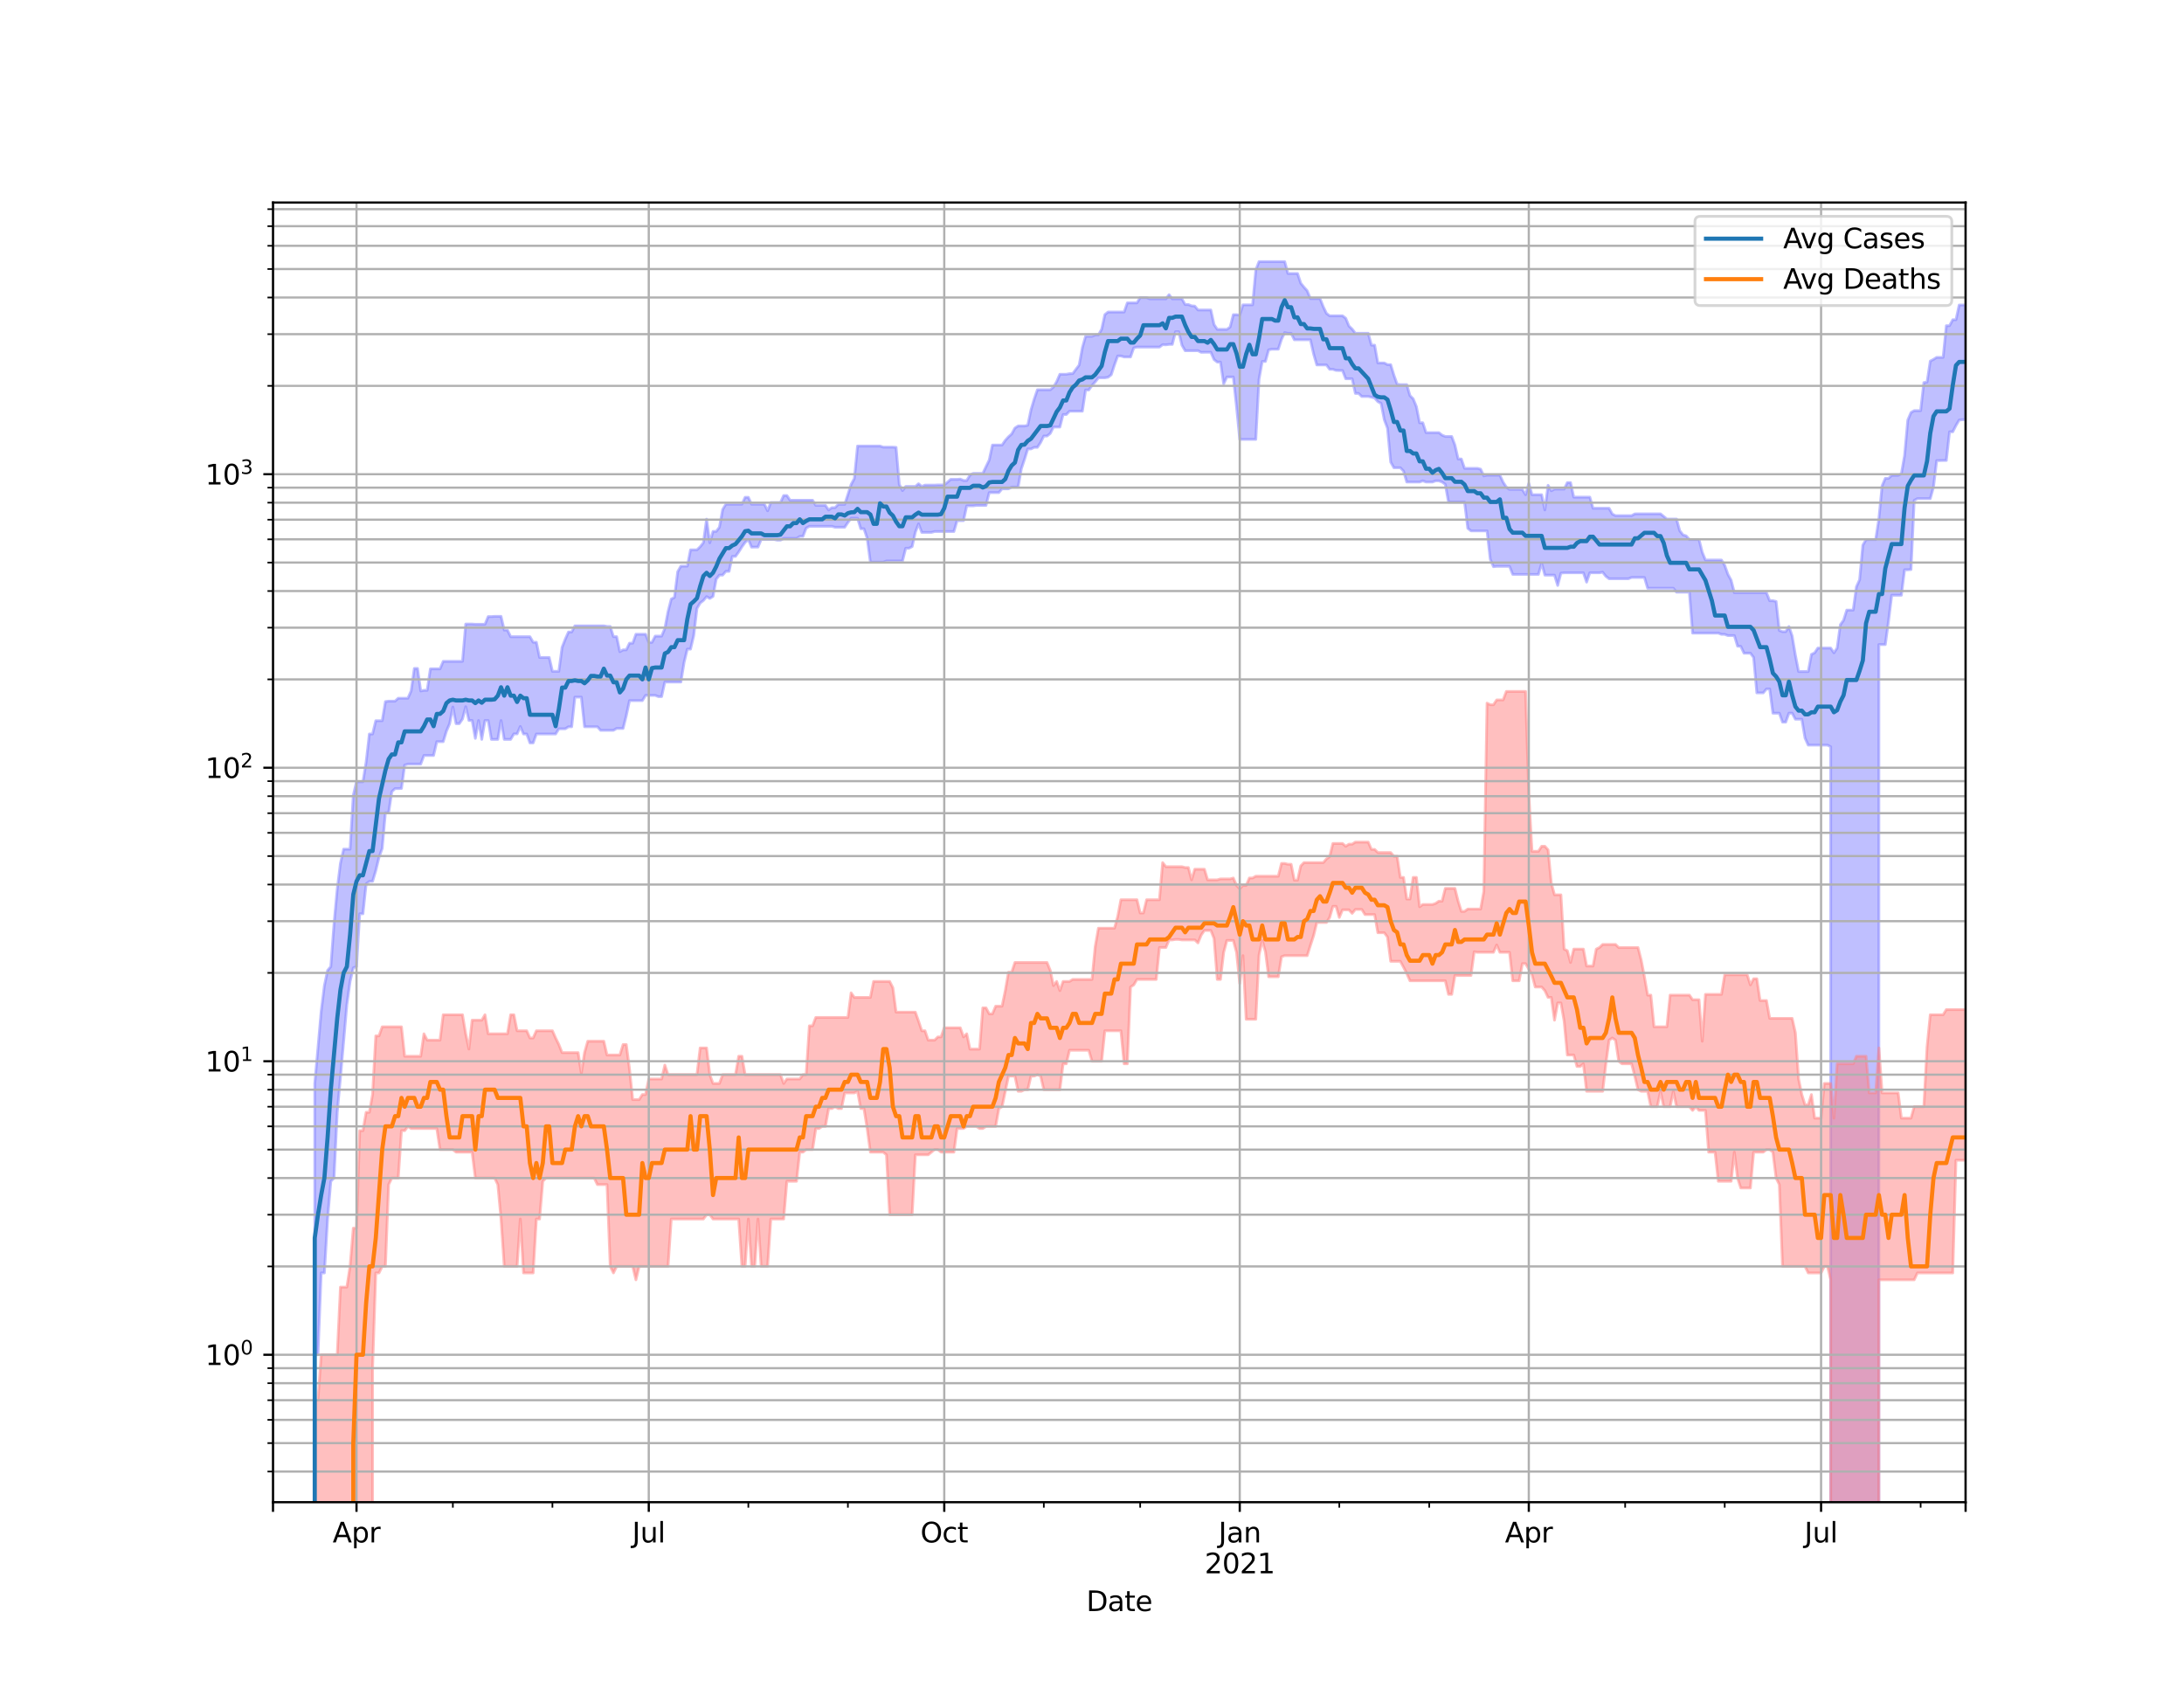 <?xml version="1.0" encoding="utf-8" standalone="no"?>
<!DOCTYPE svg PUBLIC "-//W3C//DTD SVG 1.1//EN"
  "http://www.w3.org/Graphics/SVG/1.1/DTD/svg11.dtd">
<svg height="612pt" version="1.1" viewBox="0 0 792 612" width="792pt" xmlns="http://www.w3.org/2000/svg" xmlns:xlink="http://www.w3.org/1999/xlink">
 <defs>
  <style type="text/css">*{stroke-linecap:butt;stroke-linejoin:round;}</style>
 </defs>
 <g id="figure_1">
  <g id="patch_1">
   <path d="M 0 612 
L 792 612 
L 792 0 
L 0 0 
z
" style="fill:#ffffff;"/>
  </g>
  <g id="axes_1">
   <g id="patch_2">
    <path d="M 99 544.68 
L 712.8 544.68 
L 712.8 73.44 
L 99 73.44 
z
" style="fill:#ffffff;"/>
   </g>
   <g id="PolyCollection_1">
    <path clip-path="url(#p68e2955192)" d="M 99 106916.618 
L 99 106916.618 
L 100.165 106916.618 
L 101.329 106916.618 
L 102.494 106916.618 
L 103.659 106916.618 
L 104.824 106916.618 
L 105.988 106916.618 
L 107.153 106916.618 
L 108.318 106916.618 
L 109.482 106916.618 
L 110.647 106916.618 
L 111.812 106916.618 
L 112.976 106916.618 
L 114.141 392.856 
L 115.306 379.974 
L 116.471 366.677 
L 117.635 357.374 
L 118.8 351.845 
L 119.965 350.505 
L 121.129 334.953 
L 122.294 322.37 
L 123.459 312.975 
L 124.624 307.891 
L 125.788 307.891 
L 126.953 307.891 
L 128.118 288.34 
L 129.282 283.448 
L 130.447 283.448 
L 131.612 283.448 
L 132.776 276.293 
L 133.941 266.139 
L 135.106 266.139 
L 136.271 261.326 
L 137.435 261.326 
L 138.6 261.326 
L 139.765 254.393 
L 140.929 254.229 
L 142.094 254.229 
L 143.259 254.229 
L 144.424 253.172 
L 145.588 253.172 
L 146.753 253.172 
L 147.918 253.172 
L 149.082 250.542 
L 150.247 242.373 
L 151.412 242.373 
L 152.576 250.542 
L 153.741 250.314 
L 154.906 250.314 
L 156.071 242.522 
L 157.235 242.522 
L 158.4 242.522 
L 159.565 242.522 
L 160.729 239.795 
L 161.894 239.795 
L 163.059 239.795 
L 164.224 239.795 
L 165.388 239.795 
L 166.553 239.795 
L 167.718 239.795 
L 168.882 226.273 
L 170.047 226.273 
L 171.212 226.273 
L 172.376 226.363 
L 173.541 226.363 
L 174.706 226.363 
L 175.871 226.363 
L 177.035 223.569 
L 178.2 223.569 
L 179.365 223.484 
L 180.529 223.484 
L 181.694 223.484 
L 182.859 228.465 
L 184.024 228.465 
L 185.188 230.866 
L 186.353 230.866 
L 187.518 230.866 
L 188.682 230.866 
L 189.847 230.866 
L 191.012 230.866 
L 192.176 230.866 
L 193.341 232.877 
L 194.506 232.877 
L 195.671 238.392 
L 196.835 238.392 
L 198 238.392 
L 199.165 238.392 
L 200.329 243.424 
L 201.494 243.424 
L 202.659 243.424 
L 203.824 234.727 
L 204.988 231.75 
L 206.153 229.161 
L 207.318 229.161 
L 208.482 226.921 
L 209.647 226.921 
L 210.812 226.921 
L 211.976 226.921 
L 213.141 226.921 
L 214.306 226.921 
L 215.471 226.921 
L 216.635 226.921 
L 217.8 226.921 
L 218.965 226.921 
L 220.129 227.15 
L 221.294 227.15 
L 222.459 230.849 
L 223.624 230.849 
L 224.788 236.299 
L 225.953 235.634 
L 227.118 235.634 
L 228.282 233.223 
L 229.447 233.223 
L 230.612 229.965 
L 231.776 229.965 
L 232.941 229.965 
L 234.106 229.965 
L 235.271 232.911 
L 236.435 232.911 
L 237.6 230.651 
L 238.765 230.651 
L 239.929 230.651 
L 241.094 227.857 
L 242.259 221.755 
L 243.424 217.207 
L 244.588 216.62 
L 245.753 207.318 
L 246.918 205.277 
L 248.082 205.277 
L 249.247 205.277 
L 250.412 199.369 
L 251.576 199.369 
L 252.741 199.369 
L 253.906 198.253 
L 255.071 196.798 
L 256.235 188.248 
L 257.4 196.798 
L 258.565 192.69 
L 259.729 192.69 
L 260.894 191.173 
L 262.059 184.753 
L 263.224 182.836 
L 264.388 182.836 
L 265.553 182.836 
L 266.718 182.836 
L 267.882 182.836 
L 269.047 182.836 
L 270.212 180.32 
L 271.376 180.32 
L 272.541 182.836 
L 273.706 182.836 
L 274.871 182.836 
L 276.035 182.836 
L 277.2 182.836 
L 278.365 185.212 
L 279.529 182.208 
L 280.694 182.208 
L 281.859 182.208 
L 283.024 182.208 
L 284.188 179.676 
L 285.353 179.676 
L 286.518 181.385 
L 287.682 181.385 
L 288.847 181.385 
L 290.012 181.385 
L 291.176 181.385 
L 292.341 181.385 
L 293.506 181.385 
L 294.671 181.385 
L 295.835 183.247 
L 297 183.247 
L 298.165 183.247 
L 299.329 183.247 
L 300.494 184.924 
L 301.659 184.075 
L 302.824 184.075 
L 303.988 182.894 
L 305.153 182.894 
L 306.318 182.894 
L 307.482 179.322 
L 308.647 175.66 
L 309.812 173.521 
L 310.976 161.737 
L 312.141 161.737 
L 313.306 161.737 
L 314.471 161.737 
L 315.635 161.737 
L 316.8 161.737 
L 317.965 161.737 
L 319.129 161.737 
L 320.294 162.127 
L 321.459 162.127 
L 322.624 162.127 
L 323.788 162.127 
L 324.953 162.217 
L 326.118 175.655 
L 327.282 177.892 
L 328.447 176.397 
L 329.612 176.397 
L 330.776 176.397 
L 331.941 176.397 
L 333.106 175.415 
L 334.271 176.397 
L 335.435 175.906 
L 336.6 175.906 
L 337.765 175.906 
L 338.929 175.906 
L 340.094 175.831 
L 341.259 175.831 
L 342.424 175.831 
L 343.588 174.861 
L 344.753 173.819 
L 345.918 173.819 
L 347.082 173.819 
L 348.247 173.718 
L 349.412 174.225 
L 350.576 174.225 
L 351.741 172.262 
L 352.906 171.665 
L 354.071 171.665 
L 355.235 171.665 
L 356.4 171.665 
L 357.565 169.205 
L 358.729 166.82 
L 359.894 161.364 
L 361.059 161.364 
L 362.224 161.364 
L 363.388 161.364 
L 364.553 159.675 
L 365.718 158.381 
L 366.882 157.345 
L 368.047 155.208 
L 369.212 154.452 
L 370.376 154.452 
L 371.541 154.452 
L 372.706 154.181 
L 373.871 148.63 
L 375.035 144.705 
L 376.2 141.339 
L 377.365 141.339 
L 378.529 141.339 
L 379.694 141.339 
L 380.859 141.339 
L 382.024 140.369 
L 383.188 138.373 
L 384.353 135.704 
L 385.518 135.704 
L 386.682 135.704 
L 387.847 135.489 
L 389.012 135.471 
L 390.176 133.914 
L 391.341 132.377 
L 392.506 126.062 
L 393.671 121.944 
L 394.835 121.944 
L 396 121.944 
L 397.165 121.444 
L 398.329 121.444 
L 399.494 119.386 
L 400.659 114.089 
L 401.824 113.143 
L 402.988 113.143 
L 404.153 113.143 
L 405.318 113.143 
L 406.482 113.143 
L 407.647 113.143 
L 408.812 109.826 
L 409.976 109.826 
L 411.141 109.826 
L 412.306 109.826 
L 413.471 107.91 
L 414.635 107.91 
L 415.8 107.91 
L 416.965 108.381 
L 418.129 108.381 
L 419.294 108.381 
L 420.459 108.381 
L 421.624 108.381 
L 422.788 108.381 
L 423.953 106.849 
L 425.118 108.374 
L 426.282 108.374 
L 427.447 108.374 
L 428.612 108.374 
L 429.776 110.421 
L 430.941 110.421 
L 432.106 110.896 
L 433.271 110.992 
L 434.435 112.393 
L 435.6 112.393 
L 436.765 112.393 
L 437.929 112.393 
L 439.094 112.393 
L 440.259 117.677 
L 441.424 119.424 
L 442.588 119.424 
L 443.753 119.424 
L 444.918 119.424 
L 446.082 118.595 
L 447.247 114.099 
L 448.412 114.099 
L 449.576 114.274 
L 450.741 110.527 
L 451.906 110.527 
L 453.071 110.527 
L 454.235 110.527 
L 455.4 97.884 
L 456.565 94.86 
L 457.729 94.86 
L 458.894 94.86 
L 460.059 94.86 
L 461.224 94.86 
L 462.388 94.86 
L 463.553 94.86 
L 464.718 94.86 
L 465.882 94.86 
L 467.047 99.169 
L 468.212 99.169 
L 469.376 99.169 
L 470.541 99.169 
L 471.706 102.69 
L 472.871 104.125 
L 474.035 105.433 
L 475.2 108.276 
L 476.365 108.276 
L 477.529 108.276 
L 478.694 108.276 
L 479.859 111.206 
L 481.024 113.636 
L 482.188 114.511 
L 483.353 114.511 
L 484.518 114.511 
L 485.682 114.511 
L 486.847 114.511 
L 488.012 115.396 
L 489.176 118.219 
L 490.341 119.329 
L 491.506 120.834 
L 492.671 120.834 
L 493.835 120.834 
L 495 120.834 
L 496.165 120.834 
L 497.329 125.147 
L 498.494 125.147 
L 499.659 131.608 
L 500.824 131.608 
L 501.988 131.608 
L 503.153 132.22 
L 504.318 132.22 
L 505.482 136.011 
L 506.647 139.301 
L 507.812 139.472 
L 508.976 139.472 
L 510.141 139.472 
L 511.306 143.445 
L 512.471 144.602 
L 513.635 147.443 
L 514.8 153.292 
L 515.965 153.292 
L 517.129 156.869 
L 518.294 156.869 
L 519.459 156.869 
L 520.624 156.869 
L 521.788 156.869 
L 522.953 157.782 
L 524.118 158.264 
L 525.282 158.264 
L 526.447 158.264 
L 527.612 161.386 
L 528.776 166.429 
L 529.941 166.429 
L 531.106 169.819 
L 532.271 169.819 
L 533.435 169.819 
L 534.6 169.819 
L 535.765 169.819 
L 536.929 170.112 
L 538.094 172.561 
L 539.259 172.309 
L 540.424 172.309 
L 541.588 172.309 
L 542.753 172.309 
L 543.918 172.309 
L 545.082 174.816 
L 546.247 176.632 
L 547.412 177.468 
L 548.576 177.468 
L 549.741 177.468 
L 550.906 177.468 
L 552.071 177.515 
L 553.235 179.382 
L 554.4 175.306 
L 555.565 179.382 
L 556.729 179.382 
L 557.894 179.382 
L 559.059 179.382 
L 560.224 184.899 
L 561.388 175.977 
L 562.553 177.955 
L 563.718 177.359 
L 564.882 177.359 
L 566.047 177.359 
L 567.212 177.359 
L 568.376 174.989 
L 569.541 174.989 
L 570.706 180.259 
L 571.871 180.259 
L 573.035 180.259 
L 574.2 180.259 
L 575.365 180.259 
L 576.529 180.259 
L 577.694 184.286 
L 578.859 184.286 
L 580.024 184.286 
L 581.188 184.286 
L 582.353 184.286 
L 583.518 184.286 
L 584.682 186.391 
L 585.847 186.97 
L 587.012 186.97 
L 588.176 186.97 
L 589.341 186.97 
L 590.506 186.97 
L 591.671 186.97 
L 592.835 186.341 
L 594 186.303 
L 595.165 186.303 
L 596.329 186.303 
L 597.494 186.303 
L 598.659 186.303 
L 599.824 186.303 
L 600.988 186.303 
L 602.153 186.303 
L 603.318 187.246 
L 604.482 188.221 
L 605.647 188.221 
L 606.812 188.221 
L 607.976 188.221 
L 609.141 192.437 
L 610.306 193.93 
L 611.471 194.303 
L 612.635 195.626 
L 613.8 195.626 
L 614.965 195.626 
L 616.129 195.626 
L 617.294 200.222 
L 618.459 203.069 
L 619.624 203.069 
L 620.788 203.069 
L 621.953 203.069 
L 623.118 203.069 
L 624.282 203.069 
L 625.447 204.993 
L 626.612 208.262 
L 627.776 210.389 
L 628.941 214.914 
L 630.106 214.914 
L 631.271 214.914 
L 632.435 214.914 
L 633.6 214.914 
L 634.765 214.914 
L 635.929 214.914 
L 637.094 214.914 
L 638.259 214.914 
L 639.424 214.914 
L 640.588 214.914 
L 641.753 217.814 
L 642.918 217.814 
L 644.082 218.076 
L 645.247 228.607 
L 646.412 229.034 
L 647.576 229.034 
L 648.741 227.165 
L 649.906 230.618 
L 651.071 237.543 
L 652.235 243.489 
L 653.4 243.489 
L 654.565 243.489 
L 655.729 243.489 
L 656.894 237.277 
L 658.059 236.71 
L 659.224 234.979 
L 660.388 234.979 
L 661.553 234.979 
L 662.718 234.979 
L 663.882 234.979 
L 665.047 236.71 
L 666.212 234.979 
L 667.376 226.513 
L 668.541 224.916 
L 669.706 221.215 
L 670.871 221.215 
L 672.035 221.215 
L 673.2 212.786 
L 674.365 210.208 
L 675.529 197.685 
L 676.694 195.673 
L 677.859 195.649 
L 679.024 195.649 
L 680.188 195.649 
L 681.353 188.11 
L 682.518 176.133 
L 683.682 173.45 
L 684.847 173.45 
L 686.012 172.36 
L 687.176 172.36 
L 688.341 172.36 
L 689.506 171.799 
L 690.671 165.118 
L 691.835 152.315 
L 693 149.569 
L 694.165 148.899 
L 695.329 148.899 
L 696.494 148.899 
L 697.659 138.723 
L 698.824 138.548 
L 699.988 130.935 
L 701.153 130.311 
L 702.318 129.585 
L 703.482 129.585 
L 704.647 129.585 
L 705.812 118.088 
L 706.976 118.088 
L 708.141 115.938 
L 709.306 115.938 
L 710.471 110.599 
L 711.635 110.599 
L 712.8 110.599 
L 712.8 152.176 
L 712.8 152.176 
L 711.635 152.176 
L 710.471 152.303 
L 709.306 154.275 
L 708.141 156.573 
L 706.976 156.573 
L 705.812 166.965 
L 704.647 166.965 
L 703.482 166.998 
L 702.318 167.002 
L 701.153 176.606 
L 699.988 180.793 
L 698.824 180.793 
L 697.659 180.793 
L 696.494 180.793 
L 695.329 180.793 
L 694.165 181.43 
L 693 206.511 
L 691.835 206.598 
L 690.671 206.598 
L 689.506 215.825 
L 688.341 215.825 
L 687.176 215.825 
L 686.012 215.825 
L 684.847 225.207 
L 683.682 233.713 
L 682.518 233.713 
L 681.353 233.713 
L 680.188 106916.618 
L 679.024 106916.618 
L 677.859 106916.618 
L 676.694 106916.618 
L 675.529 106916.618 
L 674.365 106916.618 
L 673.2 106916.618 
L 672.035 106916.618 
L 670.871 106916.618 
L 669.706 106916.618 
L 668.541 106916.618 
L 667.376 106916.618 
L 666.212 106916.618 
L 665.047 106916.618 
L 663.882 270.761 
L 662.718 270.177 
L 661.553 270.177 
L 660.388 270.177 
L 659.224 270.177 
L 658.059 270.177 
L 656.894 270.177 
L 655.729 270.177 
L 654.565 267.617 
L 653.4 260.786 
L 652.235 260.786 
L 651.071 260.786 
L 649.906 258.595 
L 648.741 258.595 
L 647.576 261.84 
L 646.412 261.84 
L 645.247 258.595 
L 644.082 258.595 
L 642.918 258.595 
L 641.753 249.813 
L 640.588 249.813 
L 639.424 251.23 
L 638.259 251.23 
L 637.094 251.23 
L 635.929 238.392 
L 634.765 236.842 
L 633.6 236.842 
L 632.435 236.842 
L 631.271 234.369 
L 630.106 234.297 
L 628.941 230.454 
L 627.776 230.454 
L 626.612 230.454 
L 625.447 230.014 
L 624.282 230.014 
L 623.118 229.561 
L 621.953 229.561 
L 620.788 229.561 
L 619.624 229.561 
L 618.459 229.561 
L 617.294 229.561 
L 616.129 229.561 
L 614.965 229.561 
L 613.8 229.561 
L 612.635 214.715 
L 611.471 214.715 
L 610.306 214.715 
L 609.141 214.715 
L 607.976 214.715 
L 606.812 213.292 
L 605.647 213.292 
L 604.482 213.292 
L 603.318 213.292 
L 602.153 213.292 
L 600.988 213.292 
L 599.824 213.292 
L 598.659 213.292 
L 597.494 213.292 
L 596.329 209.391 
L 595.165 209.391 
L 594 209.391 
L 592.835 209.391 
L 591.671 209.391 
L 590.506 209.85 
L 589.341 209.85 
L 588.176 209.85 
L 587.012 209.85 
L 585.847 209.85 
L 584.682 209.85 
L 583.518 209.85 
L 582.353 208.967 
L 581.188 207.477 
L 580.024 207.687 
L 578.859 207.687 
L 577.694 207.687 
L 576.529 207.687 
L 575.365 211.084 
L 574.2 207.687 
L 573.035 207.687 
L 571.871 207.687 
L 570.706 207.687 
L 569.541 207.687 
L 568.376 207.687 
L 567.212 207.687 
L 566.047 207.808 
L 564.882 212.285 
L 563.718 208.536 
L 562.553 208.536 
L 561.388 208.536 
L 560.224 208.536 
L 559.059 204.215 
L 557.894 208.272 
L 556.729 208.272 
L 555.565 208.272 
L 554.4 208.272 
L 553.235 208.272 
L 552.071 208.272 
L 550.906 208.272 
L 549.741 208.272 
L 548.576 208.272 
L 547.412 205.354 
L 546.247 205.354 
L 545.082 205.354 
L 543.918 205.354 
L 542.753 205.354 
L 541.588 205.468 
L 540.424 202.761 
L 539.259 192.495 
L 538.094 192.495 
L 536.929 192.495 
L 535.765 192.495 
L 534.6 192.495 
L 533.435 192.495 
L 532.271 191.56 
L 531.106 182.053 
L 529.941 182.053 
L 528.776 182.053 
L 527.612 182.053 
L 526.447 182.053 
L 525.282 182.053 
L 524.118 175.62 
L 522.953 174.787 
L 521.788 174.361 
L 520.624 174.361 
L 519.459 174.777 
L 518.294 174.777 
L 517.129 174.777 
L 515.965 174.361 
L 514.8 174.777 
L 513.635 174.777 
L 512.471 174.777 
L 511.306 174.777 
L 510.141 174.777 
L 508.976 170.819 
L 507.812 169.604 
L 506.647 169.604 
L 505.482 169.604 
L 504.318 167.546 
L 503.153 155.244 
L 501.988 152.167 
L 500.824 146.253 
L 499.659 145.637 
L 498.494 144.312 
L 497.329 144.008 
L 496.165 143.763 
L 495 143.763 
L 493.835 143.763 
L 492.671 142.644 
L 491.506 142.644 
L 490.341 137.334 
L 489.176 137.334 
L 488.012 137.334 
L 486.847 134.348 
L 485.682 134.348 
L 484.518 134.305 
L 483.353 133.914 
L 482.188 133.914 
L 481.024 132.332 
L 479.859 132.332 
L 478.694 132.332 
L 477.529 132.332 
L 476.365 128.348 
L 475.2 123.202 
L 474.035 123.202 
L 472.871 123.202 
L 471.706 123.202 
L 470.541 123.202 
L 469.376 123.202 
L 468.212 120.863 
L 467.047 120.863 
L 465.882 120.575 
L 464.718 123.067 
L 463.553 126.614 
L 462.388 126.614 
L 461.224 126.614 
L 460.059 126.862 
L 458.894 131.059 
L 457.729 131.059 
L 456.565 137.505 
L 455.4 159.322 
L 454.235 159.322 
L 453.071 159.322 
L 451.906 159.322 
L 450.741 159.322 
L 449.576 159.322 
L 448.412 147.421 
L 447.247 136.7 
L 446.082 136.7 
L 444.918 136.7 
L 443.753 139.192 
L 442.588 131.281 
L 441.424 131.281 
L 440.259 130.379 
L 439.094 127.73 
L 437.929 127.73 
L 436.765 127.73 
L 435.6 127.747 
L 434.435 127.161 
L 433.271 127.161 
L 432.106 127.161 
L 430.941 127.161 
L 429.776 127.161 
L 428.612 125.153 
L 427.447 120.278 
L 426.282 120.278 
L 425.118 124.879 
L 423.953 124.879 
L 422.788 125.029 
L 421.624 124.969 
L 420.459 125.851 
L 419.294 125.851 
L 418.129 125.851 
L 416.965 125.851 
L 415.8 125.851 
L 414.635 125.851 
L 413.471 125.851 
L 412.306 125.851 
L 411.141 126.134 
L 409.976 129.426 
L 408.812 129.426 
L 407.647 129.426 
L 406.482 129.075 
L 405.318 129.075 
L 404.153 132.281 
L 402.988 135.877 
L 401.824 136.789 
L 400.659 136.994 
L 399.494 136.994 
L 398.329 136.994 
L 397.165 138.474 
L 396 139.773 
L 394.835 141.408 
L 393.671 141.408 
L 392.506 149.101 
L 391.341 149.101 
L 390.176 149.101 
L 389.012 149.101 
L 387.847 149.101 
L 386.682 150.304 
L 385.518 150.304 
L 384.353 154.843 
L 383.188 154.843 
L 382.024 154.843 
L 380.859 157.171 
L 379.694 158.103 
L 378.529 158.103 
L 377.365 160.439 
L 376.2 162.213 
L 375.035 162.213 
L 373.871 162.782 
L 372.706 162.782 
L 371.541 166.515 
L 370.376 169.974 
L 369.212 176.622 
L 368.047 176.622 
L 366.882 176.622 
L 365.718 177.239 
L 364.553 177.239 
L 363.388 177.239 
L 362.224 178.612 
L 361.059 178.612 
L 359.894 178.612 
L 358.729 178.612 
L 357.565 183.259 
L 356.4 183.259 
L 355.235 183.259 
L 354.071 183.259 
L 352.906 183.419 
L 351.741 183.419 
L 350.576 183.419 
L 349.412 188.77 
L 348.247 188.77 
L 347.082 188.77 
L 345.918 192.733 
L 344.753 192.733 
L 343.588 192.733 
L 342.424 192.733 
L 341.259 192.733 
L 340.094 192.733 
L 338.929 192.733 
L 337.765 193.046 
L 336.6 193.046 
L 335.435 193.046 
L 334.271 193.046 
L 333.106 189.935 
L 331.941 192.98 
L 330.776 198.196 
L 329.612 198.787 
L 328.447 198.787 
L 327.282 203.396 
L 326.118 203.396 
L 324.953 203.396 
L 323.788 203.396 
L 322.624 203.396 
L 321.459 203.396 
L 320.294 203.827 
L 319.129 203.827 
L 317.965 203.827 
L 316.8 203.827 
L 315.635 203.827 
L 314.471 195.166 
L 313.306 191.722 
L 312.141 191.722 
L 310.976 187.894 
L 309.812 187.894 
L 308.647 187.894 
L 307.482 189.447 
L 306.318 191.18 
L 305.153 191.18 
L 303.988 191.18 
L 302.824 191.18 
L 301.659 190.838 
L 300.494 190.838 
L 299.329 190.838 
L 298.165 190.838 
L 297 190.838 
L 295.835 190.838 
L 294.671 190.838 
L 293.506 190.838 
L 292.341 191.489 
L 291.176 194.506 
L 290.012 194.506 
L 288.847 195.235 
L 287.682 195.235 
L 286.518 195.235 
L 285.353 195.235 
L 284.188 195.235 
L 283.024 195.858 
L 281.859 195.858 
L 280.694 195.595 
L 279.529 195.595 
L 278.365 195.595 
L 277.2 195.595 
L 276.035 195.595 
L 274.871 198.368 
L 273.706 198.368 
L 272.541 198.392 
L 271.376 195.595 
L 270.212 196.648 
L 269.047 198.278 
L 267.882 200.12 
L 266.718 201.746 
L 265.553 201.746 
L 264.388 207.169 
L 263.224 207.169 
L 262.059 208.526 
L 260.894 208.526 
L 259.729 209.976 
L 258.565 216.257 
L 257.4 216.986 
L 256.235 216.329 
L 255.071 217.739 
L 253.906 218.644 
L 252.741 220.615 
L 251.576 230.438 
L 250.412 235.36 
L 249.247 235.36 
L 248.082 240.157 
L 246.918 247.292 
L 245.753 247.292 
L 244.588 247.292 
L 243.424 247.292 
L 242.259 247.292 
L 241.094 247.292 
L 239.929 252.586 
L 238.765 252.586 
L 237.6 252.138 
L 236.435 252.138 
L 235.271 252.138 
L 234.106 252.138 
L 232.941 254.037 
L 231.776 254.037 
L 230.612 254.037 
L 229.447 254.037 
L 228.282 254.037 
L 227.118 259.478 
L 225.953 264.126 
L 224.788 264.126 
L 223.624 264.126 
L 222.459 264.81 
L 221.294 264.81 
L 220.129 264.81 
L 218.965 264.81 
L 217.8 264.81 
L 216.635 263.519 
L 215.471 263.519 
L 214.306 263.519 
L 213.141 263.519 
L 211.976 263.519 
L 210.812 252.771 
L 209.647 252.771 
L 208.482 252.771 
L 207.318 263.519 
L 206.153 263.519 
L 204.988 264.262 
L 203.824 264.262 
L 202.659 264.262 
L 201.494 266.139 
L 200.329 266.139 
L 199.165 266.139 
L 198 266.139 
L 196.835 266.139 
L 195.671 266.139 
L 194.506 266.139 
L 193.341 269.371 
L 192.176 269.371 
L 191.012 266.139 
L 189.847 266.139 
L 188.682 263.418 
L 187.518 266.104 
L 186.353 266.104 
L 185.188 268.095 
L 184.024 268.095 
L 182.859 268.095 
L 181.694 261.262 
L 180.529 268.095 
L 179.365 268.095 
L 178.2 268.095 
L 177.035 261.262 
L 175.871 261.262 
L 174.706 268.095 
L 173.541 261.262 
L 172.376 267.727 
L 171.212 261.23 
L 170.047 261.23 
L 168.882 256.246 
L 167.718 260.691 
L 166.553 262.393 
L 165.388 262.393 
L 164.224 256.36 
L 163.059 262.393 
L 161.894 265.122 
L 160.729 268.917 
L 159.565 268.917 
L 158.4 268.917 
L 157.235 273.925 
L 156.071 273.925 
L 154.906 273.925 
L 153.741 273.925 
L 152.576 277.051 
L 151.412 277.051 
L 150.247 277.051 
L 149.082 277.051 
L 147.918 277.051 
L 146.753 277.411 
L 145.588 285.884 
L 144.424 285.938 
L 143.259 285.938 
L 142.094 287.04 
L 140.929 294.726 
L 139.765 294.726 
L 138.6 307.629 
L 137.435 310.874 
L 136.271 315.692 
L 135.106 319.582 
L 133.941 319.582 
L 132.776 320.492 
L 131.612 331.326 
L 130.447 331.326 
L 129.282 350.505 
L 128.118 350.947 
L 126.953 355.867 
L 125.788 364.244 
L 124.624 377.541 
L 123.459 390.706 
L 122.294 403.307 
L 121.129 427.148 
L 119.965 428.318 
L 118.8 442.012 
L 117.635 461.556 
L 116.471 461.556 
L 115.306 491.223 
L 114.141 491.223 
L 112.976 106916.618 
L 111.812 106916.618 
L 110.647 106916.618 
L 109.482 106916.618 
L 108.318 106916.618 
L 107.153 106916.618 
L 105.988 106916.618 
L 104.824 106916.618 
L 103.659 106916.618 
L 102.494 106916.618 
L 101.329 106916.618 
L 100.165 106916.618 
L 99 106916.618 
z
" style="fill:#8080ff;fill-opacity:0.5;stroke:#8080ff;stroke-opacity:0.5;"/>
   </g>
   <g id="PolyCollection_2">
    <path clip-path="url(#p68e2955192)" d="M 99 106916.618 
L 99 106916.618 
L 100.165 106916.618 
L 101.329 106916.618 
L 102.494 106916.618 
L 103.659 106916.618 
L 104.824 106916.618 
L 105.988 106916.618 
L 107.153 106916.618 
L 108.318 106916.618 
L 109.482 106916.618 
L 110.647 106916.618 
L 111.812 106916.618 
L 112.976 106916.618 
L 114.141 507.708 
L 115.306 507.708 
L 116.471 491.223 
L 117.635 491.223 
L 118.8 491.223 
L 119.965 491.223 
L 121.129 491.223 
L 122.294 491.223 
L 123.459 466.697 
L 124.624 466.697 
L 125.788 466.697 
L 126.953 459.186 
L 128.118 445.315 
L 129.282 445.315 
L 130.447 409.975 
L 131.612 409.975 
L 132.776 403.307 
L 133.941 403.307 
L 135.106 396.878 
L 136.271 375.606 
L 137.435 375.606 
L 138.6 372.317 
L 139.765 372.317 
L 140.929 372.317 
L 142.094 372.317 
L 143.259 372.317 
L 144.424 372.317 
L 145.588 372.317 
L 146.753 382.985 
L 147.918 382.985 
L 149.082 382.985 
L 150.247 382.985 
L 151.412 382.985 
L 152.576 382.985 
L 153.741 374.855 
L 154.906 377.147 
L 156.071 377.147 
L 157.235 377.147 
L 158.4 377.147 
L 159.565 377.147 
L 160.729 367.944 
L 161.894 367.944 
L 163.059 367.944 
L 164.224 367.944 
L 165.388 367.944 
L 166.553 367.944 
L 167.718 367.944 
L 168.882 374.855 
L 170.047 380.392 
L 171.212 369.911 
L 172.376 369.911 
L 173.541 369.911 
L 174.706 369.911 
L 175.871 367.944 
L 177.035 374.855 
L 178.2 374.855 
L 179.365 374.855 
L 180.529 374.855 
L 181.694 374.855 
L 182.859 374.855 
L 184.024 374.855 
L 185.188 367.944 
L 186.353 367.944 
L 187.518 373.75 
L 188.682 373.75 
L 189.847 373.75 
L 191.012 373.75 
L 192.176 376.37 
L 193.341 376.37 
L 194.506 373.75 
L 195.671 373.75 
L 196.835 373.75 
L 198 373.75 
L 199.165 373.75 
L 200.329 373.75 
L 201.494 376.37 
L 202.659 378.741 
L 203.824 381.67 
L 204.988 381.67 
L 206.153 381.67 
L 207.318 381.67 
L 208.482 381.67 
L 209.647 381.67 
L 210.812 389.156 
L 211.976 381.67 
L 213.141 377.541 
L 214.306 377.541 
L 215.471 377.541 
L 216.635 377.541 
L 217.8 377.541 
L 218.965 377.541 
L 220.129 382.542 
L 221.294 382.542 
L 222.459 382.542 
L 223.624 382.542 
L 224.788 382.542 
L 225.953 378.741 
L 227.118 378.741 
L 228.282 387.657 
L 229.447 398.714 
L 230.612 398.714 
L 231.776 398.714 
L 232.941 396.878 
L 234.106 396.878 
L 235.271 391.234 
L 236.435 391.234 
L 237.6 391.234 
L 238.765 391.234 
L 239.929 391.234 
L 241.094 386.205 
L 242.259 389.667 
L 243.424 389.667 
L 244.588 389.667 
L 245.753 389.667 
L 246.918 389.667 
L 248.082 389.667 
L 249.247 389.667 
L 250.412 389.667 
L 251.576 389.667 
L 252.741 389.667 
L 253.906 379.974 
L 255.071 379.974 
L 256.235 379.974 
L 257.4 389.667 
L 258.565 392.856 
L 259.729 392.856 
L 260.894 392.856 
L 262.059 389.667 
L 263.224 389.667 
L 264.388 389.667 
L 265.553 389.667 
L 266.718 389.667 
L 267.882 382.985 
L 269.047 382.985 
L 270.212 389.667 
L 271.376 389.667 
L 272.541 389.667 
L 273.706 389.667 
L 274.871 389.667 
L 276.035 389.667 
L 277.2 389.667 
L 278.365 389.667 
L 279.529 389.667 
L 280.694 389.667 
L 281.859 389.667 
L 283.024 389.667 
L 284.188 392.856 
L 285.353 391.234 
L 286.518 391.234 
L 287.682 391.234 
L 288.847 391.234 
L 290.012 391.234 
L 291.176 389.667 
L 292.341 389.667 
L 293.506 371.965 
L 294.671 371.965 
L 295.835 368.917 
L 297 368.917 
L 298.165 368.917 
L 299.329 368.917 
L 300.494 368.917 
L 301.659 368.917 
L 302.824 368.917 
L 303.988 368.917 
L 305.153 368.917 
L 306.318 368.917 
L 307.482 368.917 
L 308.647 360.001 
L 309.812 361.652 
L 310.976 361.652 
L 312.141 361.652 
L 313.306 361.652 
L 314.471 361.652 
L 315.635 361.652 
L 316.8 355.867 
L 317.965 355.867 
L 319.129 355.867 
L 320.294 355.867 
L 321.459 355.867 
L 322.624 355.867 
L 323.788 358.146 
L 324.953 366.991 
L 326.118 366.991 
L 327.282 366.991 
L 328.447 366.991 
L 329.612 366.991 
L 330.776 366.991 
L 331.941 366.991 
L 333.106 370.247 
L 334.271 373.75 
L 335.435 373.75 
L 336.6 377.147 
L 337.765 377.147 
L 338.929 377.147 
L 340.094 375.987 
L 341.259 375.987 
L 342.424 372.671 
L 343.588 372.671 
L 344.753 372.671 
L 345.918 372.671 
L 347.082 372.671 
L 348.247 372.671 
L 349.412 375.987 
L 350.576 374.855 
L 351.741 380.392 
L 352.906 380.392 
L 354.071 380.392 
L 355.235 380.392 
L 356.4 365.445 
L 357.565 365.445 
L 358.729 367.624 
L 359.894 367.624 
L 361.059 364.84 
L 362.224 364.84 
L 363.388 364.84 
L 364.553 359.197 
L 365.718 352.53 
L 366.882 352.53 
L 368.047 348.99 
L 369.212 348.99 
L 370.376 348.99 
L 371.541 348.99 
L 372.706 348.99 
L 373.871 348.99 
L 375.035 348.99 
L 376.2 348.99 
L 377.365 348.99 
L 378.529 348.99 
L 379.694 348.99 
L 380.859 351.845 
L 382.024 357.374 
L 383.188 355.867 
L 384.353 359.197 
L 385.518 355.867 
L 386.682 355.867 
L 387.847 355.867 
L 389.012 355.131 
L 390.176 355.131 
L 391.341 355.131 
L 392.506 355.131 
L 393.671 355.131 
L 394.835 355.131 
L 396 355.131 
L 397.165 343.192 
L 398.329 336.553 
L 399.494 336.553 
L 400.659 336.553 
L 401.824 336.553 
L 402.988 336.553 
L 404.153 336.553 
L 405.318 332.355 
L 406.482 326.239 
L 407.647 326.239 
L 408.812 326.239 
L 409.976 326.239 
L 411.141 326.239 
L 412.306 326.239 
L 413.471 331.037 
L 414.635 331.037 
L 415.8 326.239 
L 416.965 326.239 
L 418.129 326.239 
L 419.294 326.239 
L 420.459 326.239 
L 421.624 312.78 
L 422.788 314.263 
L 423.953 314.263 
L 425.118 314.263 
L 426.282 314.263 
L 427.447 314.263 
L 428.612 314.263 
L 429.776 314.566 
L 430.941 314.566 
L 432.106 319.021 
L 433.271 315.176 
L 434.435 315.176 
L 435.6 315.176 
L 436.765 315.176 
L 437.929 319.021 
L 439.094 319.021 
L 440.259 319.021 
L 441.424 319.021 
L 442.588 318.688 
L 443.753 318.688 
L 444.918 318.688 
L 446.082 318.688 
L 447.247 318.358 
L 448.412 321.071 
L 449.576 322.25 
L 450.741 321.071 
L 451.906 321.071 
L 453.071 318.358 
L 454.235 318.358 
L 455.4 317.704 
L 456.565 317.704 
L 457.729 317.704 
L 458.894 317.704 
L 460.059 317.704 
L 461.224 317.704 
L 462.388 317.704 
L 463.553 317.704 
L 464.718 313.073 
L 465.882 313.073 
L 467.047 313.368 
L 468.212 313.368 
L 469.376 319.133 
L 470.541 319.133 
L 471.706 313.963 
L 472.871 312.78 
L 474.035 312.78 
L 475.2 312.78 
L 476.365 312.78 
L 477.529 312.78 
L 478.694 312.78 
L 479.859 312.78 
L 481.024 311.437 
L 482.188 310.594 
L 483.353 305.836 
L 484.518 305.836 
L 485.682 305.836 
L 486.847 305.836 
L 488.012 306.852 
L 489.176 306.088 
L 490.341 306.088 
L 491.506 305.337 
L 492.671 305.337 
L 493.835 305.337 
L 495 305.337 
L 496.165 305.337 
L 497.329 307.978 
L 498.494 307.978 
L 499.659 309.133 
L 500.824 309.133 
L 501.988 309.133 
L 503.153 309.133 
L 504.318 309.133 
L 505.482 310.502 
L 506.647 310.502 
L 507.812 318.139 
L 508.976 318.139 
L 510.141 325.979 
L 511.306 325.979 
L 512.471 318.139 
L 513.635 318.139 
L 514.8 328.782 
L 515.965 327.963 
L 517.129 327.963 
L 518.294 327.963 
L 519.459 327.963 
L 520.624 327.56 
L 521.788 326.763 
L 522.953 326.763 
L 524.118 322.131 
L 525.282 322.131 
L 526.447 322.131 
L 527.612 322.131 
L 528.776 326.763 
L 529.941 330.462 
L 531.106 330.462 
L 532.271 329.614 
L 533.435 329.614 
L 534.6 329.614 
L 535.765 329.614 
L 536.929 329.614 
L 538.094 323.215 
L 539.259 254.947 
L 540.424 255.535 
L 541.588 255.535 
L 542.753 253.792 
L 543.918 253.792 
L 545.082 253.792 
L 546.247 250.719 
L 547.412 250.719 
L 548.576 250.719 
L 549.741 250.719 
L 550.906 250.719 
L 552.071 250.719 
L 553.235 250.719 
L 554.4 287.941 
L 555.565 308.685 
L 556.729 308.685 
L 557.894 308.685 
L 559.059 306.852 
L 560.224 306.852 
L 561.388 308.154 
L 562.553 320.149 
L 563.718 324.451 
L 564.882 324.451 
L 566.047 324.451 
L 567.212 344.141 
L 568.376 344.72 
L 569.541 348.99 
L 570.706 344.141 
L 571.871 344.141 
L 573.035 344.141 
L 574.2 344.141 
L 575.365 350.285 
L 576.529 350.285 
L 577.694 350.285 
L 578.859 344.141 
L 580.024 343.569 
L 581.188 342.446 
L 582.353 342.446 
L 583.518 342.446 
L 584.682 342.446 
L 585.847 342.446 
L 587.012 343.569 
L 588.176 343.569 
L 589.341 343.569 
L 590.506 343.569 
L 591.671 343.569 
L 592.835 343.569 
L 594 343.569 
L 595.165 348.145 
L 596.329 354.168 
L 597.494 360.819 
L 598.659 360.819 
L 599.824 372.317 
L 600.988 372.317 
L 602.153 372.317 
L 603.318 372.317 
L 604.482 372.317 
L 605.647 360.819 
L 606.812 360.819 
L 607.976 360.819 
L 609.141 360.819 
L 610.306 360.819 
L 611.471 360.819 
L 612.635 360.819 
L 613.8 362.5 
L 614.965 362.5 
L 616.129 362.5 
L 617.294 377.541 
L 618.459 360.544 
L 619.624 360.544 
L 620.788 360.544 
L 621.953 360.544 
L 623.118 360.544 
L 624.282 360.544 
L 625.447 353.459 
L 626.612 353.459 
L 627.776 353.459 
L 628.941 353.459 
L 630.106 353.459 
L 631.271 353.459 
L 632.435 353.459 
L 633.6 353.459 
L 634.765 357.119 
L 635.929 354.888 
L 637.094 354.888 
L 638.259 362.786 
L 639.424 362.786 
L 640.588 362.786 
L 641.753 369.246 
L 642.918 369.246 
L 644.082 369.246 
L 645.247 369.246 
L 646.412 369.246 
L 647.576 369.246 
L 648.741 369.246 
L 649.906 369.246 
L 651.071 374.484 
L 652.235 391.234 
L 653.4 396.878 
L 654.565 400.627 
L 655.729 400.627 
L 656.894 396.878 
L 658.059 405.425 
L 659.224 405.425 
L 660.388 405.425 
L 661.553 392.856 
L 662.718 392.856 
L 663.882 392.856 
L 665.047 405.425 
L 666.212 385.731 
L 667.376 385.731 
L 668.541 385.731 
L 669.706 385.731 
L 670.871 385.731 
L 672.035 385.731 
L 673.2 382.985 
L 674.365 382.985 
L 675.529 382.985 
L 676.694 382.985 
L 677.859 396.281 
L 679.024 396.281 
L 680.188 396.281 
L 681.353 379.974 
L 682.518 396.281 
L 683.682 396.281 
L 684.847 396.281 
L 686.012 396.281 
L 687.176 396.281 
L 688.341 396.281 
L 689.506 405.425 
L 690.671 405.425 
L 691.835 405.425 
L 693 405.425 
L 694.165 401.283 
L 695.329 401.283 
L 696.494 401.283 
L 697.659 401.283 
L 698.824 379.559 
L 699.988 367.944 
L 701.153 367.944 
L 702.318 367.944 
L 703.482 367.944 
L 704.647 367.944 
L 705.812 366.057 
L 706.976 366.057 
L 708.141 366.057 
L 709.306 366.057 
L 710.471 366.057 
L 711.635 366.057 
L 712.8 366.057 
L 712.8 420.688 
L 712.8 420.688 
L 711.635 420.688 
L 710.471 420.688 
L 709.306 420.688 
L 708.141 461.556 
L 706.976 461.556 
L 705.812 461.556 
L 704.647 461.556 
L 703.482 461.556 
L 702.318 461.556 
L 701.153 461.556 
L 699.988 461.556 
L 698.824 461.556 
L 697.659 461.556 
L 696.494 461.556 
L 695.329 461.556 
L 694.165 464.055 
L 693 464.055 
L 691.835 464.055 
L 690.671 464.055 
L 689.506 464.055 
L 688.341 464.055 
L 687.176 464.055 
L 686.012 464.055 
L 684.847 464.055 
L 683.682 464.055 
L 682.518 464.055 
L 681.353 464.055 
L 680.188 106916.618 
L 679.024 106916.618 
L 677.859 106916.618 
L 676.694 106916.618 
L 675.529 106916.618 
L 674.365 106916.618 
L 673.2 106916.618 
L 672.035 106916.618 
L 670.871 106916.618 
L 669.706 106916.618 
L 668.541 106916.618 
L 667.376 106916.618 
L 666.212 106916.618 
L 665.047 106916.618 
L 663.882 464.055 
L 662.718 459.186 
L 661.553 459.186 
L 660.388 461.556 
L 659.224 461.556 
L 658.059 461.556 
L 656.894 461.556 
L 655.729 461.556 
L 654.565 459.186 
L 653.4 459.186 
L 652.235 459.186 
L 651.071 459.186 
L 649.906 459.186 
L 648.741 459.186 
L 647.576 459.186 
L 646.412 459.186 
L 645.247 429.519 
L 644.082 427.148 
L 642.918 417.768 
L 641.753 416.835 
L 640.588 416.835 
L 639.424 417.768 
L 638.259 417.768 
L 637.094 417.768 
L 635.929 417.768 
L 634.765 430.752 
L 633.6 430.752 
L 632.435 430.752 
L 631.271 430.752 
L 630.106 427.148 
L 628.941 417.768 
L 627.776 428.318 
L 626.612 428.318 
L 625.447 428.318 
L 624.282 428.318 
L 623.118 428.318 
L 621.953 417.768 
L 620.788 417.768 
L 619.624 417.768 
L 618.459 402.623 
L 617.294 402.623 
L 616.129 402.623 
L 614.965 401.283 
L 613.8 402.623 
L 612.635 401.283 
L 611.471 401.283 
L 610.306 401.283 
L 609.141 401.283 
L 607.976 401.283 
L 606.812 395.692 
L 605.647 401.283 
L 604.482 401.283 
L 603.318 401.283 
L 602.153 395.692 
L 600.988 401.283 
L 599.824 401.283 
L 598.659 401.283 
L 597.494 395.692 
L 596.329 395.692 
L 595.165 395.692 
L 594 395.111 
L 592.835 390.184 
L 591.671 385.731 
L 590.506 385.731 
L 589.341 385.731 
L 588.176 385.731 
L 587.012 384.797 
L 585.847 377.147 
L 584.682 376.37 
L 583.518 377.147 
L 582.353 385.731 
L 581.188 395.692 
L 580.024 395.692 
L 578.859 395.692 
L 577.694 395.692 
L 576.529 395.692 
L 575.365 395.692 
L 574.2 385.731 
L 573.035 386.684 
L 571.871 386.684 
L 570.706 382.542 
L 569.541 382.542 
L 568.376 382.542 
L 567.212 370.247 
L 566.047 363.655 
L 564.882 363.655 
L 563.718 369.911 
L 562.553 361.652 
L 561.388 361.652 
L 560.224 359.197 
L 559.059 357.887 
L 557.894 357.887 
L 556.729 357.887 
L 555.565 353.459 
L 554.4 351.394 
L 553.235 349.417 
L 552.071 349.417 
L 550.906 355.62 
L 549.741 355.62 
L 548.576 355.62 
L 547.412 345.306 
L 546.247 345.306 
L 545.082 345.306 
L 543.918 345.306 
L 542.753 342.632 
L 541.588 345.306 
L 540.424 345.306 
L 539.259 345.306 
L 538.094 345.306 
L 536.929 345.306 
L 535.765 345.306 
L 534.6 345.11 
L 533.435 353.694 
L 532.271 353.694 
L 531.106 353.694 
L 529.941 353.694 
L 528.776 353.694 
L 527.612 353.694 
L 526.447 360.544 
L 525.282 360.544 
L 524.118 355.62 
L 522.953 355.62 
L 521.788 355.62 
L 520.624 355.62 
L 519.459 355.62 
L 518.294 355.62 
L 517.129 355.62 
L 515.965 355.62 
L 514.8 355.62 
L 513.635 355.62 
L 512.471 355.62 
L 511.306 355.62 
L 510.141 352.992 
L 508.976 350.726 
L 507.812 348.565 
L 506.647 348.565 
L 505.482 348.565 
L 504.318 348.565 
L 503.153 339.753 
L 501.988 338.21 
L 500.824 338.21 
L 499.659 338.21 
L 498.494 331.618 
L 497.329 331.618 
L 496.165 331.618 
L 495 331.618 
L 493.835 329.755 
L 492.671 329.755 
L 491.506 329.755 
L 490.341 331.181 
L 489.176 329.895 
L 488.012 329.895 
L 486.847 329.895 
L 485.682 332.653 
L 484.518 328.644 
L 483.353 328.644 
L 482.188 332.653 
L 481.024 334.484 
L 479.859 334.484 
L 478.694 334.484 
L 477.529 334.484 
L 476.365 339.233 
L 475.2 342.818 
L 474.035 346.502 
L 472.871 346.502 
L 471.706 346.502 
L 470.541 346.502 
L 469.376 346.502 
L 468.212 346.502 
L 467.047 346.502 
L 465.882 346.502 
L 464.718 346.907 
L 463.553 354.168 
L 462.388 354.168 
L 461.224 354.168 
L 460.059 354.168 
L 458.894 345.11 
L 457.729 340.991 
L 456.565 346.3 
L 455.4 369.577 
L 454.235 369.577 
L 453.071 369.577 
L 451.906 369.577 
L 450.741 346.502 
L 449.576 356.614 
L 448.412 345.306 
L 447.247 340.991 
L 446.082 340.991 
L 444.918 340.991 
L 443.753 345.306 
L 442.588 355.131 
L 441.424 355.131 
L 440.259 340.279 
L 439.094 337.374 
L 437.929 337.374 
L 436.765 337.374 
L 435.6 339.061 
L 434.435 341.895 
L 433.271 340.812 
L 432.106 340.812 
L 430.941 340.812 
L 429.776 340.812 
L 428.612 340.812 
L 427.447 340.634 
L 426.282 340.634 
L 425.118 340.812 
L 423.953 340.812 
L 422.788 343.569 
L 421.624 343.569 
L 420.459 343.569 
L 419.294 355.131 
L 418.129 355.131 
L 416.965 355.131 
L 415.8 355.131 
L 414.635 355.131 
L 413.471 355.131 
L 412.306 355.131 
L 411.141 357.119 
L 409.976 357.887 
L 408.812 385.731 
L 407.647 385.731 
L 406.482 373.75 
L 405.318 373.75 
L 404.153 373.75 
L 402.988 373.75 
L 401.824 373.75 
L 400.659 373.75 
L 399.494 384.797 
L 398.329 384.797 
L 397.165 384.797 
L 396 384.797 
L 394.835 380.814 
L 393.671 380.814 
L 392.506 380.814 
L 391.341 380.814 
L 390.176 380.814 
L 389.012 380.814 
L 387.847 380.814 
L 386.682 385.731 
L 385.518 385.731 
L 384.353 395.111 
L 383.188 395.111 
L 382.024 395.111 
L 380.859 395.111 
L 379.694 395.111 
L 378.529 395.111 
L 377.365 390.184 
L 376.2 389.667 
L 375.035 390.184 
L 373.871 390.184 
L 372.706 395.111 
L 371.541 395.111 
L 370.376 395.692 
L 369.212 395.692 
L 368.047 390.184 
L 366.882 390.184 
L 365.718 390.184 
L 364.553 395.692 
L 363.388 401.283 
L 362.224 401.948 
L 361.059 408.408 
L 359.894 408.408 
L 358.729 408.408 
L 357.565 408.408 
L 356.4 409.185 
L 355.235 409.185 
L 354.071 408.408 
L 352.906 408.408 
L 351.741 408.408 
L 350.576 408.408 
L 349.412 409.185 
L 348.247 409.185 
L 347.082 409.185 
L 345.918 417.768 
L 344.753 417.768 
L 343.588 417.768 
L 342.424 417.768 
L 341.259 417.768 
L 340.094 416.835 
L 338.929 416.835 
L 337.765 417.768 
L 336.6 418.721 
L 335.435 418.721 
L 334.271 418.721 
L 333.106 418.721 
L 331.941 418.721 
L 330.776 440.445 
L 329.612 440.445 
L 328.447 440.445 
L 327.282 440.445 
L 326.118 440.445 
L 324.953 440.445 
L 323.788 440.445 
L 322.624 440.445 
L 321.459 418.721 
L 320.294 417.768 
L 319.129 417.768 
L 317.965 417.768 
L 316.8 417.768 
L 315.635 417.768 
L 314.471 409.185 
L 313.306 401.948 
L 312.141 401.948 
L 310.976 395.692 
L 309.812 396.281 
L 308.647 396.281 
L 307.482 396.281 
L 306.318 396.281 
L 305.153 401.948 
L 303.988 401.948 
L 302.824 401.283 
L 301.659 401.948 
L 300.494 401.948 
L 299.329 408.408 
L 298.165 408.408 
L 297 409.185 
L 295.835 409.185 
L 294.671 416.835 
L 293.506 416.835 
L 292.341 416.835 
L 291.176 417.768 
L 290.012 417.768 
L 288.847 428.318 
L 287.682 428.318 
L 286.518 428.318 
L 285.353 428.318 
L 284.188 442.012 
L 283.024 442.012 
L 281.859 442.012 
L 280.694 442.012 
L 279.529 442.012 
L 278.365 459.186 
L 277.2 459.186 
L 276.035 459.186 
L 274.871 442.012 
L 273.706 459.186 
L 272.541 459.186 
L 271.376 442.012 
L 270.212 459.186 
L 269.047 459.186 
L 267.882 442.012 
L 266.718 442.012 
L 265.553 442.012 
L 264.388 442.012 
L 263.224 442.012 
L 262.059 442.012 
L 260.894 442.012 
L 259.729 442.012 
L 258.565 442.012 
L 257.4 440.445 
L 256.235 440.445 
L 255.071 442.012 
L 253.906 442.012 
L 252.741 442.012 
L 251.576 442.012 
L 250.412 442.012 
L 249.247 442.012 
L 248.082 442.012 
L 246.918 442.012 
L 245.753 442.012 
L 244.588 442.012 
L 243.424 442.012 
L 242.259 459.186 
L 241.094 459.186 
L 239.929 459.186 
L 238.765 459.186 
L 237.6 459.186 
L 236.435 459.186 
L 235.271 459.186 
L 234.106 459.186 
L 232.941 459.186 
L 231.776 459.186 
L 230.612 464.055 
L 229.447 459.186 
L 228.282 459.186 
L 227.118 459.186 
L 225.953 459.186 
L 224.788 459.186 
L 223.624 459.186 
L 222.459 461.556 
L 221.294 459.186 
L 220.129 429.519 
L 218.965 429.519 
L 217.8 429.519 
L 216.635 429.519 
L 215.471 427.148 
L 214.306 427.148 
L 213.141 427.148 
L 211.976 427.148 
L 210.812 427.148 
L 209.647 427.148 
L 208.482 427.148 
L 207.318 427.148 
L 206.153 427.148 
L 204.988 427.148 
L 203.824 427.148 
L 202.659 427.148 
L 201.494 427.148 
L 200.329 427.148 
L 199.165 427.148 
L 198 427.148 
L 196.835 428.318 
L 195.671 442.012 
L 194.506 442.012 
L 193.341 461.556 
L 192.176 461.556 
L 191.012 461.556 
L 189.847 461.556 
L 188.682 442.012 
L 187.518 459.186 
L 186.353 459.186 
L 185.188 459.186 
L 184.024 459.186 
L 182.859 459.186 
L 181.694 442.012 
L 180.529 429.519 
L 179.365 427.148 
L 178.2 427.148 
L 177.035 427.148 
L 175.871 427.148 
L 174.706 427.148 
L 173.541 427.148 
L 172.376 427.148 
L 171.212 417.768 
L 170.047 417.768 
L 168.882 417.768 
L 167.718 417.768 
L 166.553 417.768 
L 165.388 417.768 
L 164.224 416.835 
L 163.059 416.835 
L 161.894 416.835 
L 160.729 416.835 
L 159.565 416.835 
L 158.4 409.185 
L 157.235 409.185 
L 156.071 409.185 
L 154.906 409.185 
L 153.741 409.185 
L 152.576 409.185 
L 151.412 409.185 
L 150.247 409.185 
L 149.082 409.185 
L 147.918 408.408 
L 146.753 409.975 
L 145.588 409.975 
L 144.424 427.148 
L 143.259 427.148 
L 142.094 427.148 
L 140.929 429.519 
L 139.765 459.186 
L 138.6 459.186 
L 137.435 461.556 
L 136.271 461.556 
L 135.106 496.093 
L 133.941 106916.618 
L 132.776 106916.618 
L 131.612 106916.618 
L 130.447 106916.618 
L 129.282 106916.618 
L 128.118 106916.618 
L 126.953 106916.618 
L 125.788 106916.618 
L 124.624 106916.618 
L 123.459 106916.618 
L 122.294 106916.618 
L 121.129 106916.618 
L 119.965 106916.618 
L 118.8 106916.618 
L 117.635 106916.618 
L 116.471 106916.618 
L 115.306 106916.618 
L 114.141 106916.618 
L 112.976 106916.618 
L 111.812 106916.618 
L 110.647 106916.618 
L 109.482 106916.618 
L 108.318 106916.618 
L 107.153 106916.618 
L 105.988 106916.618 
L 104.824 106916.618 
L 103.659 106916.618 
L 102.494 106916.618 
L 101.329 106916.618 
L 100.165 106916.618 
L 99 106916.618 
z
" style="fill:#ff8080;fill-opacity:0.5;stroke:#ff8080;stroke-opacity:0.5;"/>
   </g>
   <g id="matplotlib.axis_1">
    <g id="xtick_1">
     <g id="line2d_1">
      <path clip-path="url(#p68e2955192)" d="M 99 544.68 
L 99 73.44 
" style="fill:none;stroke:#b0b0b0;stroke-linecap:square;stroke-width:0.8;"/>
     </g>
     <g id="line2d_2">
      <defs>
       <path d="M 0 0 
L 0 3.5 
" id="m4abed1d830" style="stroke:#000000;stroke-width:0.8;"/>
      </defs>
      <g>
       <use style="stroke:#000000;stroke-width:0.8;" x="99" xlink:href="#m4abed1d830" y="544.68"/>
      </g>
     </g>
    </g>
    <g id="xtick_2">
     <g id="line2d_3">
      <path clip-path="url(#p68e2955192)" d="M 129.282 544.68 
L 129.282 73.44 
" style="fill:none;stroke:#b0b0b0;stroke-linecap:square;stroke-width:0.8;"/>
     </g>
     <g id="line2d_4">
      <g>
       <use style="stroke:#000000;stroke-width:0.8;" x="129.282" xlink:href="#m4abed1d830" y="544.68"/>
      </g>
     </g>
     <g id="text_1">
      <!-- Apr -->
      <g transform="translate(120.632 559.278)scale(0.1 -0.1)">
       <defs>
        <path d="M 2188 4044 
L 1331 1722 
L 3047 1722 
L 2188 4044 
z
M 1831 4666 
L 2547 4666 
L 4325 0 
L 3669 0 
L 3244 1197 
L 1141 1197 
L 716 0 
L 50 0 
L 1831 4666 
z
" id="DejaVuSans-41" transform="scale(0.016)"/>
        <path d="M 1159 525 
L 1159 -1331 
L 581 -1331 
L 581 3500 
L 1159 3500 
L 1159 2969 
Q 1341 3281 1617 3432 
Q 1894 3584 2278 3584 
Q 2916 3584 3314 3078 
Q 3713 2572 3713 1747 
Q 3713 922 3314 415 
Q 2916 -91 2278 -91 
Q 1894 -91 1617 61 
Q 1341 213 1159 525 
z
M 3116 1747 
Q 3116 2381 2855 2742 
Q 2594 3103 2138 3103 
Q 1681 3103 1420 2742 
Q 1159 2381 1159 1747 
Q 1159 1113 1420 752 
Q 1681 391 2138 391 
Q 2594 391 2855 752 
Q 3116 1113 3116 1747 
z
" id="DejaVuSans-70" transform="scale(0.016)"/>
        <path d="M 2631 2963 
Q 2534 3019 2420 3045 
Q 2306 3072 2169 3072 
Q 1681 3072 1420 2755 
Q 1159 2438 1159 1844 
L 1159 0 
L 581 0 
L 581 3500 
L 1159 3500 
L 1159 2956 
Q 1341 3275 1631 3429 
Q 1922 3584 2338 3584 
Q 2397 3584 2469 3576 
Q 2541 3569 2628 3553 
L 2631 2963 
z
" id="DejaVuSans-72" transform="scale(0.016)"/>
       </defs>
       <use xlink:href="#DejaVuSans-41"/>
       <use x="68.408" xlink:href="#DejaVuSans-70"/>
       <use x="131.885" xlink:href="#DejaVuSans-72"/>
      </g>
     </g>
    </g>
    <g id="xtick_3">
     <g id="line2d_5">
      <path clip-path="url(#p68e2955192)" d="M 235.271 544.68 
L 235.271 73.44 
" style="fill:none;stroke:#b0b0b0;stroke-linecap:square;stroke-width:0.8;"/>
     </g>
     <g id="line2d_6">
      <g>
       <use style="stroke:#000000;stroke-width:0.8;" x="235.271" xlink:href="#m4abed1d830" y="544.68"/>
      </g>
     </g>
     <g id="text_2">
      <!-- Jul -->
      <g transform="translate(229.238 559.278)scale(0.1 -0.1)">
       <defs>
        <path d="M 628 4666 
L 1259 4666 
L 1259 325 
Q 1259 -519 939 -900 
Q 619 -1281 -91 -1281 
L -331 -1281 
L -331 -750 
L -134 -750 
Q 284 -750 456 -515 
Q 628 -281 628 325 
L 628 4666 
z
" id="DejaVuSans-4a" transform="scale(0.016)"/>
        <path d="M 544 1381 
L 544 3500 
L 1119 3500 
L 1119 1403 
Q 1119 906 1312 657 
Q 1506 409 1894 409 
Q 2359 409 2629 706 
Q 2900 1003 2900 1516 
L 2900 3500 
L 3475 3500 
L 3475 0 
L 2900 0 
L 2900 538 
Q 2691 219 2414 64 
Q 2138 -91 1772 -91 
Q 1169 -91 856 284 
Q 544 659 544 1381 
z
M 1991 3584 
L 1991 3584 
z
" id="DejaVuSans-75" transform="scale(0.016)"/>
        <path d="M 603 4863 
L 1178 4863 
L 1178 0 
L 603 0 
L 603 4863 
z
" id="DejaVuSans-6c" transform="scale(0.016)"/>
       </defs>
       <use xlink:href="#DejaVuSans-4a"/>
       <use x="29.492" xlink:href="#DejaVuSans-75"/>
       <use x="92.871" xlink:href="#DejaVuSans-6c"/>
      </g>
     </g>
    </g>
    <g id="xtick_4">
     <g id="line2d_7">
      <path clip-path="url(#p68e2955192)" d="M 342.424 544.68 
L 342.424 73.44 
" style="fill:none;stroke:#b0b0b0;stroke-linecap:square;stroke-width:0.8;"/>
     </g>
     <g id="line2d_8">
      <g>
       <use style="stroke:#000000;stroke-width:0.8;" x="342.424" xlink:href="#m4abed1d830" y="544.68"/>
      </g>
     </g>
     <g id="text_3">
      <!-- Oct -->
      <g transform="translate(333.778 559.278)scale(0.1 -0.1)">
       <defs>
        <path d="M 2522 4238 
Q 1834 4238 1429 3725 
Q 1025 3213 1025 2328 
Q 1025 1447 1429 934 
Q 1834 422 2522 422 
Q 3209 422 3611 934 
Q 4013 1447 4013 2328 
Q 4013 3213 3611 3725 
Q 3209 4238 2522 4238 
z
M 2522 4750 
Q 3503 4750 4090 4092 
Q 4678 3434 4678 2328 
Q 4678 1225 4090 567 
Q 3503 -91 2522 -91 
Q 1538 -91 948 565 
Q 359 1222 359 2328 
Q 359 3434 948 4092 
Q 1538 4750 2522 4750 
z
" id="DejaVuSans-4f" transform="scale(0.016)"/>
        <path d="M 3122 3366 
L 3122 2828 
Q 2878 2963 2633 3030 
Q 2388 3097 2138 3097 
Q 1578 3097 1268 2742 
Q 959 2388 959 1747 
Q 959 1106 1268 751 
Q 1578 397 2138 397 
Q 2388 397 2633 464 
Q 2878 531 3122 666 
L 3122 134 
Q 2881 22 2623 -34 
Q 2366 -91 2075 -91 
Q 1284 -91 818 406 
Q 353 903 353 1747 
Q 353 2603 823 3093 
Q 1294 3584 2113 3584 
Q 2378 3584 2631 3529 
Q 2884 3475 3122 3366 
z
" id="DejaVuSans-63" transform="scale(0.016)"/>
        <path d="M 1172 4494 
L 1172 3500 
L 2356 3500 
L 2356 3053 
L 1172 3053 
L 1172 1153 
Q 1172 725 1289 603 
Q 1406 481 1766 481 
L 2356 481 
L 2356 0 
L 1766 0 
Q 1100 0 847 248 
Q 594 497 594 1153 
L 594 3053 
L 172 3053 
L 172 3500 
L 594 3500 
L 594 4494 
L 1172 4494 
z
" id="DejaVuSans-74" transform="scale(0.016)"/>
       </defs>
       <use xlink:href="#DejaVuSans-4f"/>
       <use x="78.711" xlink:href="#DejaVuSans-63"/>
       <use x="133.691" xlink:href="#DejaVuSans-74"/>
      </g>
     </g>
    </g>
    <g id="xtick_5">
     <g id="line2d_9">
      <path clip-path="url(#p68e2955192)" d="M 449.576 544.68 
L 449.576 73.44 
" style="fill:none;stroke:#b0b0b0;stroke-linecap:square;stroke-width:0.8;"/>
     </g>
     <g id="line2d_10">
      <g>
       <use style="stroke:#000000;stroke-width:0.8;" x="449.576" xlink:href="#m4abed1d830" y="544.68"/>
      </g>
     </g>
     <g id="text_4">
      <!-- Jan -->
      <g transform="translate(441.869 559.278)scale(0.1 -0.1)">
       <defs>
        <path d="M 2194 1759 
Q 1497 1759 1228 1600 
Q 959 1441 959 1056 
Q 959 750 1161 570 
Q 1363 391 1709 391 
Q 2188 391 2477 730 
Q 2766 1069 2766 1631 
L 2766 1759 
L 2194 1759 
z
M 3341 1997 
L 3341 0 
L 2766 0 
L 2766 531 
Q 2569 213 2275 61 
Q 1981 -91 1556 -91 
Q 1019 -91 701 211 
Q 384 513 384 1019 
Q 384 1609 779 1909 
Q 1175 2209 1959 2209 
L 2766 2209 
L 2766 2266 
Q 2766 2663 2505 2880 
Q 2244 3097 1772 3097 
Q 1472 3097 1187 3025 
Q 903 2953 641 2809 
L 641 3341 
Q 956 3463 1253 3523 
Q 1550 3584 1831 3584 
Q 2591 3584 2966 3190 
Q 3341 2797 3341 1997 
z
" id="DejaVuSans-61" transform="scale(0.016)"/>
        <path d="M 3513 2113 
L 3513 0 
L 2938 0 
L 2938 2094 
Q 2938 2591 2744 2837 
Q 2550 3084 2163 3084 
Q 1697 3084 1428 2787 
Q 1159 2491 1159 1978 
L 1159 0 
L 581 0 
L 581 3500 
L 1159 3500 
L 1159 2956 
Q 1366 3272 1645 3428 
Q 1925 3584 2291 3584 
Q 2894 3584 3203 3211 
Q 3513 2838 3513 2113 
z
" id="DejaVuSans-6e" transform="scale(0.016)"/>
       </defs>
       <use xlink:href="#DejaVuSans-4a"/>
       <use x="29.492" xlink:href="#DejaVuSans-61"/>
       <use x="90.771" xlink:href="#DejaVuSans-6e"/>
      </g>
      <!-- 2021 -->
      <g transform="translate(436.851 570.476)scale(0.1 -0.1)">
       <defs>
        <path d="M 1228 531 
L 3431 531 
L 3431 0 
L 469 0 
L 469 531 
Q 828 903 1448 1529 
Q 2069 2156 2228 2338 
Q 2531 2678 2651 2914 
Q 2772 3150 2772 3378 
Q 2772 3750 2511 3984 
Q 2250 4219 1831 4219 
Q 1534 4219 1204 4116 
Q 875 4013 500 3803 
L 500 4441 
Q 881 4594 1212 4672 
Q 1544 4750 1819 4750 
Q 2544 4750 2975 4387 
Q 3406 4025 3406 3419 
Q 3406 3131 3298 2873 
Q 3191 2616 2906 2266 
Q 2828 2175 2409 1742 
Q 1991 1309 1228 531 
z
" id="DejaVuSans-32" transform="scale(0.016)"/>
        <path d="M 2034 4250 
Q 1547 4250 1301 3770 
Q 1056 3291 1056 2328 
Q 1056 1369 1301 889 
Q 1547 409 2034 409 
Q 2525 409 2770 889 
Q 3016 1369 3016 2328 
Q 3016 3291 2770 3770 
Q 2525 4250 2034 4250 
z
M 2034 4750 
Q 2819 4750 3233 4129 
Q 3647 3509 3647 2328 
Q 3647 1150 3233 529 
Q 2819 -91 2034 -91 
Q 1250 -91 836 529 
Q 422 1150 422 2328 
Q 422 3509 836 4129 
Q 1250 4750 2034 4750 
z
" id="DejaVuSans-30" transform="scale(0.016)"/>
        <path d="M 794 531 
L 1825 531 
L 1825 4091 
L 703 3866 
L 703 4441 
L 1819 4666 
L 2450 4666 
L 2450 531 
L 3481 531 
L 3481 0 
L 794 0 
L 794 531 
z
" id="DejaVuSans-31" transform="scale(0.016)"/>
       </defs>
       <use xlink:href="#DejaVuSans-32"/>
       <use x="63.623" xlink:href="#DejaVuSans-30"/>
       <use x="127.246" xlink:href="#DejaVuSans-32"/>
       <use x="190.869" xlink:href="#DejaVuSans-31"/>
      </g>
     </g>
    </g>
    <g id="xtick_6">
     <g id="line2d_11">
      <path clip-path="url(#p68e2955192)" d="M 554.4 544.68 
L 554.4 73.44 
" style="fill:none;stroke:#b0b0b0;stroke-linecap:square;stroke-width:0.8;"/>
     </g>
     <g id="line2d_12">
      <g>
       <use style="stroke:#000000;stroke-width:0.8;" x="554.4" xlink:href="#m4abed1d830" y="544.68"/>
      </g>
     </g>
     <g id="text_5">
      <!-- Apr -->
      <g transform="translate(545.75 559.278)scale(0.1 -0.1)">
       <use xlink:href="#DejaVuSans-41"/>
       <use x="68.408" xlink:href="#DejaVuSans-70"/>
       <use x="131.885" xlink:href="#DejaVuSans-72"/>
      </g>
     </g>
    </g>
    <g id="xtick_7">
     <g id="line2d_13">
      <path clip-path="url(#p68e2955192)" d="M 660.388 544.68 
L 660.388 73.44 
" style="fill:none;stroke:#b0b0b0;stroke-linecap:square;stroke-width:0.8;"/>
     </g>
     <g id="line2d_14">
      <g>
       <use style="stroke:#000000;stroke-width:0.8;" x="660.388" xlink:href="#m4abed1d830" y="544.68"/>
      </g>
     </g>
     <g id="text_6">
      <!-- Jul -->
      <g transform="translate(654.355 559.278)scale(0.1 -0.1)">
       <use xlink:href="#DejaVuSans-4a"/>
       <use x="29.492" xlink:href="#DejaVuSans-75"/>
       <use x="92.871" xlink:href="#DejaVuSans-6c"/>
      </g>
     </g>
    </g>
    <g id="xtick_8">
     <g id="line2d_15">
      <path clip-path="url(#p68e2955192)" d="M 712.8 544.68 
L 712.8 73.44 
" style="fill:none;stroke:#b0b0b0;stroke-linecap:square;stroke-width:0.8;"/>
     </g>
     <g id="line2d_16">
      <g>
       <use style="stroke:#000000;stroke-width:0.8;" x="712.8" xlink:href="#m4abed1d830" y="544.68"/>
      </g>
     </g>
    </g>
    <g id="xtick_9">
     <g id="line2d_17">
      <defs>
       <path d="M 0 0 
L 0 2 
" id="mbe9820739d" style="stroke:#000000;stroke-width:0.6;"/>
      </defs>
      <g>
       <use style="stroke:#000000;stroke-width:0.6;" x="164.224" xlink:href="#mbe9820739d" y="544.68"/>
      </g>
     </g>
    </g>
    <g id="xtick_10">
     <g id="line2d_18">
      <g>
       <use style="stroke:#000000;stroke-width:0.6;" x="200.329" xlink:href="#mbe9820739d" y="544.68"/>
      </g>
     </g>
    </g>
    <g id="xtick_11">
     <g id="line2d_19">
      <g>
       <use style="stroke:#000000;stroke-width:0.6;" x="271.376" xlink:href="#mbe9820739d" y="544.68"/>
      </g>
     </g>
    </g>
    <g id="xtick_12">
     <g id="line2d_20">
      <g>
       <use style="stroke:#000000;stroke-width:0.6;" x="307.482" xlink:href="#mbe9820739d" y="544.68"/>
      </g>
     </g>
    </g>
    <g id="xtick_13">
     <g id="line2d_21">
      <g>
       <use style="stroke:#000000;stroke-width:0.6;" x="378.529" xlink:href="#mbe9820739d" y="544.68"/>
      </g>
     </g>
    </g>
    <g id="xtick_14">
     <g id="line2d_22">
      <g>
       <use style="stroke:#000000;stroke-width:0.6;" x="413.471" xlink:href="#mbe9820739d" y="544.68"/>
      </g>
     </g>
    </g>
    <g id="xtick_15">
     <g id="line2d_23">
      <g>
       <use style="stroke:#000000;stroke-width:0.6;" x="485.682" xlink:href="#mbe9820739d" y="544.68"/>
      </g>
     </g>
    </g>
    <g id="xtick_16">
     <g id="line2d_24">
      <g>
       <use style="stroke:#000000;stroke-width:0.6;" x="518.294" xlink:href="#mbe9820739d" y="544.68"/>
      </g>
     </g>
    </g>
    <g id="xtick_17">
     <g id="line2d_25">
      <g>
       <use style="stroke:#000000;stroke-width:0.6;" x="589.341" xlink:href="#mbe9820739d" y="544.68"/>
      </g>
     </g>
    </g>
    <g id="xtick_18">
     <g id="line2d_26">
      <g>
       <use style="stroke:#000000;stroke-width:0.6;" x="625.447" xlink:href="#mbe9820739d" y="544.68"/>
      </g>
     </g>
    </g>
    <g id="xtick_19">
     <g id="line2d_27">
      <g>
       <use style="stroke:#000000;stroke-width:0.6;" x="696.494" xlink:href="#mbe9820739d" y="544.68"/>
      </g>
     </g>
    </g>
    <g id="text_7">
     <!-- Date -->
     <g transform="translate(393.949 584.154)scale(0.1 -0.1)">
      <defs>
       <path d="M 1259 4147 
L 1259 519 
L 2022 519 
Q 2988 519 3436 956 
Q 3884 1394 3884 2338 
Q 3884 3275 3436 3711 
Q 2988 4147 2022 4147 
L 1259 4147 
z
M 628 4666 
L 1925 4666 
Q 3281 4666 3915 4102 
Q 4550 3538 4550 2338 
Q 4550 1131 3912 565 
Q 3275 0 1925 0 
L 628 0 
L 628 4666 
z
" id="DejaVuSans-44" transform="scale(0.016)"/>
       <path d="M 3597 1894 
L 3597 1613 
L 953 1613 
Q 991 1019 1311 708 
Q 1631 397 2203 397 
Q 2534 397 2845 478 
Q 3156 559 3463 722 
L 3463 178 
Q 3153 47 2828 -22 
Q 2503 -91 2169 -91 
Q 1331 -91 842 396 
Q 353 884 353 1716 
Q 353 2575 817 3079 
Q 1281 3584 2069 3584 
Q 2775 3584 3186 3129 
Q 3597 2675 3597 1894 
z
M 3022 2063 
Q 3016 2534 2758 2815 
Q 2500 3097 2075 3097 
Q 1594 3097 1305 2825 
Q 1016 2553 972 2059 
L 3022 2063 
z
" id="DejaVuSans-65" transform="scale(0.016)"/>
      </defs>
      <use xlink:href="#DejaVuSans-44"/>
      <use x="77.002" xlink:href="#DejaVuSans-61"/>
      <use x="138.281" xlink:href="#DejaVuSans-74"/>
      <use x="177.49" xlink:href="#DejaVuSans-65"/>
     </g>
    </g>
   </g>
   <g id="matplotlib.axis_2">
    <g id="ytick_1">
     <g id="line2d_28">
      <path clip-path="url(#p68e2955192)" d="M 99 491.223 
L 712.8 491.223 
" style="fill:none;stroke:#b0b0b0;stroke-linecap:square;stroke-width:0.8;"/>
     </g>
     <g id="line2d_29">
      <defs>
       <path d="M 0 0 
L -3.5 0 
" id="me91a084207" style="stroke:#000000;stroke-width:0.8;"/>
      </defs>
      <g>
       <use style="stroke:#000000;stroke-width:0.8;" x="99" xlink:href="#me91a084207" y="491.223"/>
      </g>
     </g>
     <g id="text_8">
      <!-- $\mathdefault{10^{0}}$ -->
      <g transform="translate(74.4 495.022)scale(0.1 -0.1)">
       <use transform="translate(0 0.766)" xlink:href="#DejaVuSans-31"/>
       <use transform="translate(63.623 0.766)" xlink:href="#DejaVuSans-30"/>
       <use transform="translate(128.203 39.047)scale(0.7)" xlink:href="#DejaVuSans-30"/>
      </g>
     </g>
    </g>
    <g id="ytick_2">
     <g id="line2d_30">
      <path clip-path="url(#p68e2955192)" d="M 99 384.797 
L 712.8 384.797 
" style="fill:none;stroke:#b0b0b0;stroke-linecap:square;stroke-width:0.8;"/>
     </g>
     <g id="line2d_31">
      <g>
       <use style="stroke:#000000;stroke-width:0.8;" x="99" xlink:href="#me91a084207" y="384.797"/>
      </g>
     </g>
     <g id="text_9">
      <!-- $\mathdefault{10^{1}}$ -->
      <g transform="translate(74.4 388.597)scale(0.1 -0.1)">
       <use transform="translate(0 0.684)" xlink:href="#DejaVuSans-31"/>
       <use transform="translate(63.623 0.684)" xlink:href="#DejaVuSans-30"/>
       <use transform="translate(128.203 38.966)scale(0.7)" xlink:href="#DejaVuSans-31"/>
      </g>
     </g>
    </g>
    <g id="ytick_3">
     <g id="line2d_32">
      <path clip-path="url(#p68e2955192)" d="M 99 278.372 
L 712.8 278.372 
" style="fill:none;stroke:#b0b0b0;stroke-linecap:square;stroke-width:0.8;"/>
     </g>
     <g id="line2d_33">
      <g>
       <use style="stroke:#000000;stroke-width:0.8;" x="99" xlink:href="#me91a084207" y="278.372"/>
      </g>
     </g>
     <g id="text_10">
      <!-- $\mathdefault{10^{2}}$ -->
      <g transform="translate(74.4 282.171)scale(0.1 -0.1)">
       <use transform="translate(0 0.766)" xlink:href="#DejaVuSans-31"/>
       <use transform="translate(63.623 0.766)" xlink:href="#DejaVuSans-30"/>
       <use transform="translate(128.203 39.047)scale(0.7)" xlink:href="#DejaVuSans-32"/>
      </g>
     </g>
    </g>
    <g id="ytick_4">
     <g id="line2d_34">
      <path clip-path="url(#p68e2955192)" d="M 99 171.947 
L 712.8 171.947 
" style="fill:none;stroke:#b0b0b0;stroke-linecap:square;stroke-width:0.8;"/>
     </g>
     <g id="line2d_35">
      <g>
       <use style="stroke:#000000;stroke-width:0.8;" x="99" xlink:href="#me91a084207" y="171.947"/>
      </g>
     </g>
     <g id="text_11">
      <!-- $\mathdefault{10^{3}}$ -->
      <g transform="translate(74.4 175.746)scale(0.1 -0.1)">
       <defs>
        <path d="M 2597 2516 
Q 3050 2419 3304 2112 
Q 3559 1806 3559 1356 
Q 3559 666 3084 287 
Q 2609 -91 1734 -91 
Q 1441 -91 1130 -33 
Q 819 25 488 141 
L 488 750 
Q 750 597 1062 519 
Q 1375 441 1716 441 
Q 2309 441 2620 675 
Q 2931 909 2931 1356 
Q 2931 1769 2642 2001 
Q 2353 2234 1838 2234 
L 1294 2234 
L 1294 2753 
L 1863 2753 
Q 2328 2753 2575 2939 
Q 2822 3125 2822 3475 
Q 2822 3834 2567 4026 
Q 2313 4219 1838 4219 
Q 1578 4219 1281 4162 
Q 984 4106 628 3988 
L 628 4550 
Q 988 4650 1302 4700 
Q 1616 4750 1894 4750 
Q 2613 4750 3031 4423 
Q 3450 4097 3450 3541 
Q 3450 3153 3228 2886 
Q 3006 2619 2597 2516 
z
" id="DejaVuSans-33" transform="scale(0.016)"/>
       </defs>
       <use transform="translate(0 0.766)" xlink:href="#DejaVuSans-31"/>
       <use transform="translate(63.623 0.766)" xlink:href="#DejaVuSans-30"/>
       <use transform="translate(128.203 39.047)scale(0.7)" xlink:href="#DejaVuSans-33"/>
      </g>
     </g>
    </g>
    <g id="ytick_5">
     <g id="line2d_36">
      <path clip-path="url(#p68e2955192)" d="M 99 533.574 
L 712.8 533.574 
" style="fill:none;stroke:#b0b0b0;stroke-linecap:square;stroke-width:0.8;"/>
     </g>
     <g id="line2d_37">
      <defs>
       <path d="M 0 0 
L -2 0 
" id="m0cb60b688e" style="stroke:#000000;stroke-width:0.6;"/>
      </defs>
      <g>
       <use style="stroke:#000000;stroke-width:0.6;" x="99" xlink:href="#m0cb60b688e" y="533.574"/>
      </g>
     </g>
    </g>
    <g id="ytick_6">
     <g id="line2d_38">
      <path clip-path="url(#p68e2955192)" d="M 99 523.26 
L 712.8 523.26 
" style="fill:none;stroke:#b0b0b0;stroke-linecap:square;stroke-width:0.8;"/>
     </g>
     <g id="line2d_39">
      <g>
       <use style="stroke:#000000;stroke-width:0.6;" x="99" xlink:href="#m0cb60b688e" y="523.26"/>
      </g>
     </g>
    </g>
    <g id="ytick_7">
     <g id="line2d_40">
      <path clip-path="url(#p68e2955192)" d="M 99 514.833 
L 712.8 514.833 
" style="fill:none;stroke:#b0b0b0;stroke-linecap:square;stroke-width:0.8;"/>
     </g>
     <g id="line2d_41">
      <g>
       <use style="stroke:#000000;stroke-width:0.6;" x="99" xlink:href="#m0cb60b688e" y="514.833"/>
      </g>
     </g>
    </g>
    <g id="ytick_8">
     <g id="line2d_42">
      <path clip-path="url(#p68e2955192)" d="M 99 507.708 
L 712.8 507.708 
" style="fill:none;stroke:#b0b0b0;stroke-linecap:square;stroke-width:0.8;"/>
     </g>
     <g id="line2d_43">
      <g>
       <use style="stroke:#000000;stroke-width:0.6;" x="99" xlink:href="#m0cb60b688e" y="507.708"/>
      </g>
     </g>
    </g>
    <g id="ytick_9">
     <g id="line2d_44">
      <path clip-path="url(#p68e2955192)" d="M 99 501.536 
L 712.8 501.536 
" style="fill:none;stroke:#b0b0b0;stroke-linecap:square;stroke-width:0.8;"/>
     </g>
     <g id="line2d_45">
      <g>
       <use style="stroke:#000000;stroke-width:0.6;" x="99" xlink:href="#m0cb60b688e" y="501.536"/>
      </g>
     </g>
    </g>
    <g id="ytick_10">
     <g id="line2d_46">
      <path clip-path="url(#p68e2955192)" d="M 99 496.093 
L 712.8 496.093 
" style="fill:none;stroke:#b0b0b0;stroke-linecap:square;stroke-width:0.8;"/>
     </g>
     <g id="line2d_47">
      <g>
       <use style="stroke:#000000;stroke-width:0.6;" x="99" xlink:href="#m0cb60b688e" y="496.093"/>
      </g>
     </g>
    </g>
    <g id="ytick_11">
     <g id="line2d_48">
      <path clip-path="url(#p68e2955192)" d="M 99 459.186 
L 712.8 459.186 
" style="fill:none;stroke:#b0b0b0;stroke-linecap:square;stroke-width:0.8;"/>
     </g>
     <g id="line2d_49">
      <g>
       <use style="stroke:#000000;stroke-width:0.6;" x="99" xlink:href="#m0cb60b688e" y="459.186"/>
      </g>
     </g>
    </g>
    <g id="ytick_12">
     <g id="line2d_50">
      <path clip-path="url(#p68e2955192)" d="M 99 440.445 
L 712.8 440.445 
" style="fill:none;stroke:#b0b0b0;stroke-linecap:square;stroke-width:0.8;"/>
     </g>
     <g id="line2d_51">
      <g>
       <use style="stroke:#000000;stroke-width:0.6;" x="99" xlink:href="#m0cb60b688e" y="440.445"/>
      </g>
     </g>
    </g>
    <g id="ytick_13">
     <g id="line2d_52">
      <path clip-path="url(#p68e2955192)" d="M 99 427.148 
L 712.8 427.148 
" style="fill:none;stroke:#b0b0b0;stroke-linecap:square;stroke-width:0.8;"/>
     </g>
     <g id="line2d_53">
      <g>
       <use style="stroke:#000000;stroke-width:0.6;" x="99" xlink:href="#m0cb60b688e" y="427.148"/>
      </g>
     </g>
    </g>
    <g id="ytick_14">
     <g id="line2d_54">
      <path clip-path="url(#p68e2955192)" d="M 99 416.835 
L 712.8 416.835 
" style="fill:none;stroke:#b0b0b0;stroke-linecap:square;stroke-width:0.8;"/>
     </g>
     <g id="line2d_55">
      <g>
       <use style="stroke:#000000;stroke-width:0.6;" x="99" xlink:href="#m0cb60b688e" y="416.835"/>
      </g>
     </g>
    </g>
    <g id="ytick_15">
     <g id="line2d_56">
      <path clip-path="url(#p68e2955192)" d="M 99 408.408 
L 712.8 408.408 
" style="fill:none;stroke:#b0b0b0;stroke-linecap:square;stroke-width:0.8;"/>
     </g>
     <g id="line2d_57">
      <g>
       <use style="stroke:#000000;stroke-width:0.6;" x="99" xlink:href="#m0cb60b688e" y="408.408"/>
      </g>
     </g>
    </g>
    <g id="ytick_16">
     <g id="line2d_58">
      <path clip-path="url(#p68e2955192)" d="M 99 401.283 
L 712.8 401.283 
" style="fill:none;stroke:#b0b0b0;stroke-linecap:square;stroke-width:0.8;"/>
     </g>
     <g id="line2d_59">
      <g>
       <use style="stroke:#000000;stroke-width:0.6;" x="99" xlink:href="#m0cb60b688e" y="401.283"/>
      </g>
     </g>
    </g>
    <g id="ytick_17">
     <g id="line2d_60">
      <path clip-path="url(#p68e2955192)" d="M 99 395.111 
L 712.8 395.111 
" style="fill:none;stroke:#b0b0b0;stroke-linecap:square;stroke-width:0.8;"/>
     </g>
     <g id="line2d_61">
      <g>
       <use style="stroke:#000000;stroke-width:0.6;" x="99" xlink:href="#m0cb60b688e" y="395.111"/>
      </g>
     </g>
    </g>
    <g id="ytick_18">
     <g id="line2d_62">
      <path clip-path="url(#p68e2955192)" d="M 99 389.667 
L 712.8 389.667 
" style="fill:none;stroke:#b0b0b0;stroke-linecap:square;stroke-width:0.8;"/>
     </g>
     <g id="line2d_63">
      <g>
       <use style="stroke:#000000;stroke-width:0.6;" x="99" xlink:href="#m0cb60b688e" y="389.667"/>
      </g>
     </g>
    </g>
    <g id="ytick_19">
     <g id="line2d_64">
      <path clip-path="url(#p68e2955192)" d="M 99 352.76 
L 712.8 352.76 
" style="fill:none;stroke:#b0b0b0;stroke-linecap:square;stroke-width:0.8;"/>
     </g>
     <g id="line2d_65">
      <g>
       <use style="stroke:#000000;stroke-width:0.6;" x="99" xlink:href="#m0cb60b688e" y="352.76"/>
      </g>
     </g>
    </g>
    <g id="ytick_20">
     <g id="line2d_66">
      <path clip-path="url(#p68e2955192)" d="M 99 334.02 
L 712.8 334.02 
" style="fill:none;stroke:#b0b0b0;stroke-linecap:square;stroke-width:0.8;"/>
     </g>
     <g id="line2d_67">
      <g>
       <use style="stroke:#000000;stroke-width:0.6;" x="99" xlink:href="#m0cb60b688e" y="334.02"/>
      </g>
     </g>
    </g>
    <g id="ytick_21">
     <g id="line2d_68">
      <path clip-path="url(#p68e2955192)" d="M 99 320.723 
L 712.8 320.723 
" style="fill:none;stroke:#b0b0b0;stroke-linecap:square;stroke-width:0.8;"/>
     </g>
     <g id="line2d_69">
      <g>
       <use style="stroke:#000000;stroke-width:0.6;" x="99" xlink:href="#m0cb60b688e" y="320.723"/>
      </g>
     </g>
    </g>
    <g id="ytick_22">
     <g id="line2d_70">
      <path clip-path="url(#p68e2955192)" d="M 99 310.409 
L 712.8 310.409 
" style="fill:none;stroke:#b0b0b0;stroke-linecap:square;stroke-width:0.8;"/>
     </g>
     <g id="line2d_71">
      <g>
       <use style="stroke:#000000;stroke-width:0.6;" x="99" xlink:href="#m0cb60b688e" y="310.409"/>
      </g>
     </g>
    </g>
    <g id="ytick_23">
     <g id="line2d_72">
      <path clip-path="url(#p68e2955192)" d="M 99 301.982 
L 712.8 301.982 
" style="fill:none;stroke:#b0b0b0;stroke-linecap:square;stroke-width:0.8;"/>
     </g>
     <g id="line2d_73">
      <g>
       <use style="stroke:#000000;stroke-width:0.6;" x="99" xlink:href="#m0cb60b688e" y="301.982"/>
      </g>
     </g>
    </g>
    <g id="ytick_24">
     <g id="line2d_74">
      <path clip-path="url(#p68e2955192)" d="M 99 294.857 
L 712.8 294.857 
" style="fill:none;stroke:#b0b0b0;stroke-linecap:square;stroke-width:0.8;"/>
     </g>
     <g id="line2d_75">
      <g>
       <use style="stroke:#000000;stroke-width:0.6;" x="99" xlink:href="#m0cb60b688e" y="294.857"/>
      </g>
     </g>
    </g>
    <g id="ytick_25">
     <g id="line2d_76">
      <path clip-path="url(#p68e2955192)" d="M 99 288.686 
L 712.8 288.686 
" style="fill:none;stroke:#b0b0b0;stroke-linecap:square;stroke-width:0.8;"/>
     </g>
     <g id="line2d_77">
      <g>
       <use style="stroke:#000000;stroke-width:0.6;" x="99" xlink:href="#m0cb60b688e" y="288.686"/>
      </g>
     </g>
    </g>
    <g id="ytick_26">
     <g id="line2d_78">
      <path clip-path="url(#p68e2955192)" d="M 99 283.242 
L 712.8 283.242 
" style="fill:none;stroke:#b0b0b0;stroke-linecap:square;stroke-width:0.8;"/>
     </g>
     <g id="line2d_79">
      <g>
       <use style="stroke:#000000;stroke-width:0.6;" x="99" xlink:href="#m0cb60b688e" y="283.242"/>
      </g>
     </g>
    </g>
    <g id="ytick_27">
     <g id="line2d_80">
      <path clip-path="url(#p68e2955192)" d="M 99 246.335 
L 712.8 246.335 
" style="fill:none;stroke:#b0b0b0;stroke-linecap:square;stroke-width:0.8;"/>
     </g>
     <g id="line2d_81">
      <g>
       <use style="stroke:#000000;stroke-width:0.6;" x="99" xlink:href="#m0cb60b688e" y="246.335"/>
      </g>
     </g>
    </g>
    <g id="ytick_28">
     <g id="line2d_82">
      <path clip-path="url(#p68e2955192)" d="M 99 227.594 
L 712.8 227.594 
" style="fill:none;stroke:#b0b0b0;stroke-linecap:square;stroke-width:0.8;"/>
     </g>
     <g id="line2d_83">
      <g>
       <use style="stroke:#000000;stroke-width:0.6;" x="99" xlink:href="#m0cb60b688e" y="227.594"/>
      </g>
     </g>
    </g>
    <g id="ytick_29">
     <g id="line2d_84">
      <path clip-path="url(#p68e2955192)" d="M 99 214.298 
L 712.8 214.298 
" style="fill:none;stroke:#b0b0b0;stroke-linecap:square;stroke-width:0.8;"/>
     </g>
     <g id="line2d_85">
      <g>
       <use style="stroke:#000000;stroke-width:0.6;" x="99" xlink:href="#m0cb60b688e" y="214.298"/>
      </g>
     </g>
    </g>
    <g id="ytick_30">
     <g id="line2d_86">
      <path clip-path="url(#p68e2955192)" d="M 99 203.984 
L 712.8 203.984 
" style="fill:none;stroke:#b0b0b0;stroke-linecap:square;stroke-width:0.8;"/>
     </g>
     <g id="line2d_87">
      <g>
       <use style="stroke:#000000;stroke-width:0.6;" x="99" xlink:href="#m0cb60b688e" y="203.984"/>
      </g>
     </g>
    </g>
    <g id="ytick_31">
     <g id="line2d_88">
      <path clip-path="url(#p68e2955192)" d="M 99 195.557 
L 712.8 195.557 
" style="fill:none;stroke:#b0b0b0;stroke-linecap:square;stroke-width:0.8;"/>
     </g>
     <g id="line2d_89">
      <g>
       <use style="stroke:#000000;stroke-width:0.6;" x="99" xlink:href="#m0cb60b688e" y="195.557"/>
      </g>
     </g>
    </g>
    <g id="ytick_32">
     <g id="line2d_90">
      <path clip-path="url(#p68e2955192)" d="M 99 188.432 
L 712.8 188.432 
" style="fill:none;stroke:#b0b0b0;stroke-linecap:square;stroke-width:0.8;"/>
     </g>
     <g id="line2d_91">
      <g>
       <use style="stroke:#000000;stroke-width:0.6;" x="99" xlink:href="#m0cb60b688e" y="188.432"/>
      </g>
     </g>
    </g>
    <g id="ytick_33">
     <g id="line2d_92">
      <path clip-path="url(#p68e2955192)" d="M 99 182.26 
L 712.8 182.26 
" style="fill:none;stroke:#b0b0b0;stroke-linecap:square;stroke-width:0.8;"/>
     </g>
     <g id="line2d_93">
      <g>
       <use style="stroke:#000000;stroke-width:0.6;" x="99" xlink:href="#m0cb60b688e" y="182.26"/>
      </g>
     </g>
    </g>
    <g id="ytick_34">
     <g id="line2d_94">
      <path clip-path="url(#p68e2955192)" d="M 99 176.816 
L 712.8 176.816 
" style="fill:none;stroke:#b0b0b0;stroke-linecap:square;stroke-width:0.8;"/>
     </g>
     <g id="line2d_95">
      <g>
       <use style="stroke:#000000;stroke-width:0.6;" x="99" xlink:href="#m0cb60b688e" y="176.816"/>
      </g>
     </g>
    </g>
    <g id="ytick_35">
     <g id="line2d_96">
      <path clip-path="url(#p68e2955192)" d="M 99 139.909 
L 712.8 139.909 
" style="fill:none;stroke:#b0b0b0;stroke-linecap:square;stroke-width:0.8;"/>
     </g>
     <g id="line2d_97">
      <g>
       <use style="stroke:#000000;stroke-width:0.6;" x="99" xlink:href="#m0cb60b688e" y="139.909"/>
      </g>
     </g>
    </g>
    <g id="ytick_36">
     <g id="line2d_98">
      <path clip-path="url(#p68e2955192)" d="M 99 121.169 
L 712.8 121.169 
" style="fill:none;stroke:#b0b0b0;stroke-linecap:square;stroke-width:0.8;"/>
     </g>
     <g id="line2d_99">
      <g>
       <use style="stroke:#000000;stroke-width:0.6;" x="99" xlink:href="#m0cb60b688e" y="121.169"/>
      </g>
     </g>
    </g>
    <g id="ytick_37">
     <g id="line2d_100">
      <path clip-path="url(#p68e2955192)" d="M 99 107.872 
L 712.8 107.872 
" style="fill:none;stroke:#b0b0b0;stroke-linecap:square;stroke-width:0.8;"/>
     </g>
     <g id="line2d_101">
      <g>
       <use style="stroke:#000000;stroke-width:0.6;" x="99" xlink:href="#m0cb60b688e" y="107.872"/>
      </g>
     </g>
    </g>
    <g id="ytick_38">
     <g id="line2d_102">
      <path clip-path="url(#p68e2955192)" d="M 99 97.558 
L 712.8 97.558 
" style="fill:none;stroke:#b0b0b0;stroke-linecap:square;stroke-width:0.8;"/>
     </g>
     <g id="line2d_103">
      <g>
       <use style="stroke:#000000;stroke-width:0.6;" x="99" xlink:href="#m0cb60b688e" y="97.558"/>
      </g>
     </g>
    </g>
    <g id="ytick_39">
     <g id="line2d_104">
      <path clip-path="url(#p68e2955192)" d="M 99 89.132 
L 712.8 89.132 
" style="fill:none;stroke:#b0b0b0;stroke-linecap:square;stroke-width:0.8;"/>
     </g>
     <g id="line2d_105">
      <g>
       <use style="stroke:#000000;stroke-width:0.6;" x="99" xlink:href="#m0cb60b688e" y="89.132"/>
      </g>
     </g>
    </g>
    <g id="ytick_40">
     <g id="line2d_106">
      <path clip-path="url(#p68e2955192)" d="M 99 82.007 
L 712.8 82.007 
" style="fill:none;stroke:#b0b0b0;stroke-linecap:square;stroke-width:0.8;"/>
     </g>
     <g id="line2d_107">
      <g>
       <use style="stroke:#000000;stroke-width:0.6;" x="99" xlink:href="#m0cb60b688e" y="82.007"/>
      </g>
     </g>
    </g>
    <g id="ytick_41">
     <g id="line2d_108">
      <path clip-path="url(#p68e2955192)" d="M 99 75.835 
L 712.8 75.835 
" style="fill:none;stroke:#b0b0b0;stroke-linecap:square;stroke-width:0.8;"/>
     </g>
     <g id="line2d_109">
      <g>
       <use style="stroke:#000000;stroke-width:0.6;" x="99" xlink:href="#m0cb60b688e" y="75.835"/>
      </g>
     </g>
    </g>
   </g>
   <g id="line2d_110">
    <path clip-path="url(#p68e2955192)" d="M 114.139 613 
L 114.141 448.872 
L 115.306 440.445 
L 116.471 433.32 
L 117.635 427.148 
L 118.8 412.429 
L 119.965 395.111 
L 122.294 369.246 
L 123.459 358.932 
L 124.624 352.76 
L 125.788 350.505 
L 126.953 338.889 
L 128.118 324.326 
L 129.282 319.582 
L 130.447 317.38 
L 131.612 317.38 
L 133.941 308.596 
L 135.106 308.596 
L 137.435 289.561 
L 139.765 279.306 
L 140.929 275.245 
L 142.094 273.548 
L 143.259 273.548 
L 144.424 269.181 
L 145.588 269.181 
L 146.753 265.191 
L 152.576 265.191 
L 153.741 263.318 
L 154.906 260.881 
L 156.071 260.881 
L 157.235 263.318 
L 158.4 258.867 
L 159.565 258.867 
L 160.729 257.819 
L 161.894 254.947 
L 163.059 253.982 
L 164.224 253.711 
L 165.388 253.982 
L 167.718 253.982 
L 168.882 253.711 
L 170.047 253.982 
L 171.212 253.982 
L 172.376 254.947 
L 173.541 253.982 
L 174.706 254.808 
L 175.871 253.711 
L 178.2 253.711 
L 179.365 253.575 
L 180.529 252.243 
L 181.694 249.195 
L 182.859 252.243 
L 184.024 249.195 
L 185.188 252.243 
L 186.353 252.243 
L 187.518 254.531 
L 188.682 252.243 
L 189.847 253.172 
L 191.012 253.172 
L 192.176 259.171 
L 200.329 259.171 
L 201.494 263.318 
L 202.659 257.084 
L 203.824 249.318 
L 204.988 249.318 
L 206.153 246.916 
L 207.318 246.916 
L 208.482 246.683 
L 209.647 246.916 
L 210.812 246.916 
L 211.976 247.743 
L 213.141 246.683 
L 214.306 245.081 
L 215.471 245.081 
L 216.635 245.306 
L 217.8 245.306 
L 218.965 242.458 
L 220.129 244.969 
L 221.294 244.969 
L 222.459 247.387 
L 223.624 247.387 
L 224.788 251.076 
L 225.953 249.689 
L 227.118 246.335 
L 228.282 244.969 
L 231.776 244.969 
L 232.941 246.335 
L 234.106 242.035 
L 235.271 246.335 
L 236.435 242.246 
L 237.6 242.035 
L 239.929 242.035 
L 241.094 236.955 
L 242.259 236.392 
L 243.424 234.655 
L 244.588 234.655 
L 245.753 232.123 
L 248.082 232.123 
L 249.247 224.539 
L 250.412 219.103 
L 251.576 218.089 
L 252.741 216.912 
L 253.906 212.596 
L 255.071 208.854 
L 256.235 207.687 
L 257.4 208.854 
L 258.565 207.687 
L 259.729 205.439 
L 260.894 202.573 
L 263.224 198.746 
L 264.388 198.746 
L 265.553 197.806 
L 266.718 197.284 
L 269.047 194.453 
L 270.212 192.61 
L 271.376 192.43 
L 272.541 193.412 
L 276.035 193.412 
L 277.2 194.041 
L 281.859 194.041 
L 283.024 193.855 
L 285.353 190.838 
L 286.518 190.838 
L 287.682 189.67 
L 288.847 189.67 
L 290.012 188.3 
L 291.176 189.67 
L 292.341 188.897 
L 293.506 188.3 
L 298.165 188.3 
L 299.329 187.355 
L 301.659 187.355 
L 302.824 187.94 
L 303.988 186.524 
L 305.153 186.524 
L 306.318 186.938 
L 307.482 186.083 
L 308.647 185.77 
L 309.812 185.708 
L 310.976 184.51 
L 312.141 185.708 
L 314.471 185.708 
L 315.635 186.556 
L 316.8 189.942 
L 317.965 189.942 
L 319.129 182.492 
L 320.294 183.668 
L 321.459 183.668 
L 322.624 185.895 
L 323.788 186.97 
L 324.953 189.164 
L 326.118 190.803 
L 327.282 190.803 
L 328.447 187.582 
L 330.776 187.582 
L 331.941 186.619 
L 333.106 185.864 
L 334.271 186.619 
L 340.094 186.619 
L 341.259 186.429 
L 342.424 184.268 
L 343.588 180.088 
L 347.082 180.088 
L 348.247 176.893 
L 351.741 176.893 
L 352.906 176.128 
L 355.235 176.128 
L 356.4 176.765 
L 357.565 176.28 
L 358.729 174.93 
L 359.894 174.757 
L 363.388 174.757 
L 364.553 173.713 
L 365.718 170.67 
L 366.882 168.776 
L 368.047 167.731 
L 369.212 163.136 
L 370.376 161.32 
L 371.541 161.21 
L 372.706 159.838 
L 373.871 159.079 
L 377.365 154.471 
L 379.694 154.471 
L 380.859 154.25 
L 383.188 149.294 
L 384.353 147.748 
L 385.518 145.205 
L 386.682 145.205 
L 387.847 142.268 
L 389.012 140.444 
L 390.176 139.472 
L 391.341 137.963 
L 392.506 137.588 
L 393.671 136.815 
L 396 136.815 
L 397.165 135.841 
L 399.494 132.692 
L 400.659 127.659 
L 401.824 123.661 
L 405.318 123.661 
L 406.482 122.799 
L 408.812 122.799 
L 409.976 124.209 
L 411.141 124.209 
L 412.306 122.799 
L 413.471 121.633 
L 414.635 117.934 
L 420.459 117.934 
L 421.624 117.235 
L 422.788 119.061 
L 423.953 115.262 
L 425.118 115.262 
L 426.282 114.803 
L 428.612 114.803 
L 429.776 117.855 
L 430.941 120.337 
L 432.106 122.158 
L 433.271 122.158 
L 434.435 123.661 
L 436.765 123.661 
L 437.929 124.267 
L 439.094 123.257 
L 440.259 124.789 
L 441.424 126.72 
L 444.918 126.72 
L 446.082 124.789 
L 447.247 124.789 
L 448.412 128.131 
L 449.576 132.97 
L 450.741 132.97 
L 451.906 128.373 
L 453.071 125.014 
L 454.235 128.472 
L 455.4 128.472 
L 456.565 122.608 
L 457.729 115.656 
L 461.224 115.656 
L 462.388 116.255 
L 463.553 116.255 
L 464.718 111.401 
L 465.882 108.853 
L 467.047 111.401 
L 468.212 111.401 
L 469.376 115.065 
L 470.541 115.065 
L 471.706 117.505 
L 472.871 117.505 
L 474.035 119.09 
L 475.2 119.09 
L 476.365 119.245 
L 478.694 119.245 
L 479.859 123.04 
L 481.024 123.04 
L 482.188 126.253 
L 486.847 126.253 
L 488.012 129.911 
L 489.176 129.911 
L 490.341 132.015 
L 491.506 133.57 
L 492.671 133.57 
L 496.165 137.325 
L 498.494 143.127 
L 499.659 143.864 
L 500.824 144.078 
L 501.988 144.078 
L 503.153 144.895 
L 504.318 148.689 
L 505.482 153.006 
L 506.647 153.006 
L 507.812 156.099 
L 508.976 156.099 
L 510.141 163.52 
L 511.306 163.52 
L 512.471 164.434 
L 513.635 164.434 
L 514.8 167.29 
L 515.965 167.29 
L 517.129 169.956 
L 518.294 169.956 
L 519.459 171.418 
L 520.624 170.468 
L 521.788 170.023 
L 522.953 171.487 
L 524.118 173.378 
L 526.447 173.378 
L 527.612 174.684 
L 529.941 174.684 
L 531.106 175.7 
L 532.271 178.066 
L 534.6 178.066 
L 535.765 178.864 
L 536.929 178.864 
L 538.094 180.447 
L 539.259 180.447 
L 540.424 182.001 
L 542.753 182.001 
L 543.918 181.063 
L 545.082 187.744 
L 546.247 187.744 
L 547.412 191.822 
L 548.576 193.155 
L 552.071 193.155 
L 553.235 194.303 
L 559.059 194.303 
L 560.224 198.663 
L 568.376 198.663 
L 569.541 198.253 
L 570.706 198.253 
L 571.871 196.885 
L 573.035 196.216 
L 575.365 196.216 
L 576.529 194.604 
L 577.694 194.604 
L 580.024 197.444 
L 591.671 197.444 
L 592.835 195.173 
L 594 195.173 
L 596.329 193.192 
L 599.824 193.192 
L 600.988 194.378 
L 602.153 194.378 
L 603.318 196.885 
L 604.482 201.465 
L 605.647 204.076 
L 611.471 204.076 
L 612.635 206.452 
L 616.129 206.452 
L 618.459 210.421 
L 620.788 217.776 
L 621.953 223.189 
L 625.447 223.189 
L 626.612 227.287 
L 634.765 227.287 
L 635.929 228.528 
L 638.259 234.655 
L 640.588 234.655 
L 641.753 238.979 
L 642.918 244.08 
L 644.082 245.306 
L 645.247 247.151 
L 646.412 252.112 
L 647.576 252.112 
L 648.741 247.151 
L 649.906 252.112 
L 651.071 256.217 
L 652.235 257.671 
L 653.4 257.671 
L 654.565 259.019 
L 655.729 259.019 
L 656.894 258.265 
L 658.059 258.265 
L 659.224 256.217 
L 663.882 256.217 
L 665.047 258.265 
L 666.212 257.523 
L 667.376 254.393 
L 668.541 252.112 
L 669.706 246.566 
L 673.2 246.566 
L 674.365 243.208 
L 675.529 239.475 
L 676.694 226.004 
L 677.859 221.809 
L 680.188 221.809 
L 681.353 215.408 
L 682.518 215.408 
L 683.682 206.112 
L 686.012 197.284 
L 689.506 197.284 
L 690.671 184.177 
L 691.835 176.204 
L 693 174.123 
L 694.165 172.388 
L 697.659 172.388 
L 698.824 167.206 
L 699.988 157.06 
L 701.153 150.936 
L 702.318 149.152 
L 705.812 149.152 
L 706.976 148.161 
L 708.141 139.725 
L 709.306 132.495 
L 710.471 131.233 
L 712.8 131.233 
L 712.8 131.233 
" style="fill:none;stroke:#1f77b4;stroke-linecap:square;stroke-width:1.5;"/>
   </g>
   <g id="line2d_111">
    <path clip-path="url(#p68e2955192)" d="M 128.117 613 
L 128.118 523.26 
L 129.282 491.223 
L 131.612 491.223 
L 132.776 472.482 
L 133.941 459.186 
L 135.106 459.186 
L 136.271 448.872 
L 138.6 416.835 
L 139.765 408.408 
L 142.094 408.408 
L 143.259 404.708 
L 144.424 404.708 
L 145.588 398.094 
L 146.753 401.283 
L 147.918 398.094 
L 150.247 398.094 
L 151.412 401.283 
L 152.576 401.283 
L 153.741 398.094 
L 154.906 398.094 
L 156.071 392.309 
L 158.4 392.309 
L 159.565 395.111 
L 160.729 395.111 
L 161.894 404.708 
L 163.059 412.429 
L 166.553 412.429 
L 167.718 404.708 
L 171.212 404.708 
L 172.376 416.835 
L 173.541 404.708 
L 174.706 404.708 
L 175.871 395.111 
L 179.365 395.111 
L 180.529 398.094 
L 188.682 398.094 
L 189.847 408.408 
L 191.012 408.408 
L 192.176 421.704 
L 193.341 427.148 
L 194.506 421.704 
L 195.671 427.148 
L 196.835 421.704 
L 198 408.408 
L 199.165 408.408 
L 200.329 421.704 
L 203.824 421.704 
L 204.988 416.835 
L 207.318 416.835 
L 208.482 408.408 
L 209.647 404.708 
L 210.812 408.408 
L 211.976 404.708 
L 213.141 404.708 
L 214.306 408.408 
L 218.965 408.408 
L 220.129 416.835 
L 221.294 427.148 
L 225.953 427.148 
L 227.118 440.445 
L 231.776 440.445 
L 232.941 421.704 
L 234.106 427.148 
L 235.271 427.148 
L 236.435 421.704 
L 239.929 421.704 
L 241.094 416.835 
L 249.247 416.835 
L 250.412 404.708 
L 251.576 416.835 
L 252.741 416.835 
L 253.906 404.708 
L 256.235 404.708 
L 257.4 416.835 
L 258.565 433.32 
L 259.729 427.148 
L 266.718 427.148 
L 267.882 412.429 
L 269.047 427.148 
L 270.212 427.148 
L 271.376 416.835 
L 288.847 416.835 
L 290.012 412.429 
L 291.176 412.429 
L 292.341 404.708 
L 294.671 404.708 
L 295.835 401.283 
L 297 401.283 
L 298.165 398.094 
L 299.329 398.094 
L 300.494 395.111 
L 305.153 395.111 
L 306.318 392.309 
L 307.482 392.309 
L 308.647 389.667 
L 310.976 389.667 
L 312.141 392.309 
L 314.471 392.309 
L 315.635 398.094 
L 317.965 398.094 
L 319.129 392.309 
L 320.294 380.392 
L 321.459 380.392 
L 322.624 387.168 
L 323.788 401.283 
L 324.953 404.708 
L 326.118 404.708 
L 327.282 412.429 
L 330.776 412.429 
L 331.941 404.708 
L 333.106 404.708 
L 334.271 412.429 
L 337.765 412.429 
L 338.929 408.408 
L 340.094 408.408 
L 341.259 412.429 
L 342.424 412.429 
L 344.753 404.708 
L 348.247 404.708 
L 349.412 408.408 
L 350.576 404.708 
L 351.741 404.708 
L 352.906 401.283 
L 359.894 401.283 
L 361.059 398.094 
L 362.224 392.309 
L 364.553 387.168 
L 365.718 382.542 
L 366.882 382.542 
L 368.047 376.37 
L 369.212 378.338 
L 371.541 378.338 
L 372.706 380.392 
L 373.871 370.927 
L 375.035 370.927 
L 376.2 367.624 
L 377.365 369.246 
L 379.694 369.246 
L 380.859 372.671 
L 383.188 372.671 
L 384.353 376.37 
L 385.518 372.671 
L 386.682 372.671 
L 387.847 370.927 
L 389.012 367.624 
L 390.176 367.624 
L 391.341 370.927 
L 396 370.927 
L 397.165 367.624 
L 399.494 367.624 
L 400.659 360.272 
L 402.988 360.272 
L 404.153 355.131 
L 405.318 355.131 
L 406.482 349.417 
L 411.141 349.417 
L 412.306 342.446 
L 415.8 342.446 
L 416.965 340.634 
L 422.788 340.634 
L 423.953 339.753 
L 426.282 336.39 
L 428.612 336.39 
L 429.776 338.041 
L 430.941 336.39 
L 435.6 336.39 
L 436.765 334.796 
L 440.259 334.796 
L 441.424 335.586 
L 444.918 335.586 
L 446.082 332.504 
L 447.247 328.919 
L 449.576 338.889 
L 450.741 334.02 
L 451.906 335.586 
L 453.071 335.586 
L 454.235 340.634 
L 456.565 340.634 
L 457.729 335.586 
L 458.894 340.634 
L 463.553 340.634 
L 464.718 334.796 
L 465.882 334.796 
L 467.047 340.634 
L 469.376 340.634 
L 470.541 339.753 
L 471.706 339.753 
L 472.871 334.02 
L 474.035 333.256 
L 475.2 330.32 
L 476.365 330.32 
L 477.529 326.239 
L 478.694 324.955 
L 479.859 326.895 
L 481.024 326.895 
L 482.188 323.706 
L 483.353 320.149 
L 486.847 320.149 
L 488.012 321.893 
L 489.176 321.893 
L 490.341 323.706 
L 491.506 321.893 
L 493.835 321.893 
L 495 323.706 
L 496.165 324.326 
L 497.329 326.239 
L 498.494 326.239 
L 499.659 328.235 
L 501.988 328.235 
L 503.153 328.919 
L 504.318 334.02 
L 505.482 337.208 
L 506.647 338.041 
L 507.812 342.446 
L 508.976 342.446 
L 510.141 346.3 
L 511.306 348.355 
L 514.8 348.355 
L 515.965 346.3 
L 518.294 346.3 
L 519.459 349.417 
L 520.624 346.3 
L 521.788 346.3 
L 522.953 345.306 
L 524.118 342.446 
L 526.447 342.446 
L 527.612 337.208 
L 528.776 341.531 
L 529.941 341.531 
L 531.106 340.634 
L 538.094 340.634 
L 539.259 338.889 
L 541.588 338.889 
L 542.753 334.796 
L 543.918 338.889 
L 546.247 331.037 
L 547.412 329.614 
L 548.576 331.037 
L 549.741 331.037 
L 550.906 326.895 
L 553.235 326.895 
L 554.4 335.586 
L 555.565 345.306 
L 556.729 349.417 
L 560.224 349.417 
L 562.553 353.93 
L 563.718 356.364 
L 566.047 356.364 
L 568.376 361.652 
L 570.706 361.652 
L 571.871 366.057 
L 573.035 372.671 
L 574.2 372.671 
L 575.365 378.338 
L 576.529 376.37 
L 581.188 376.37 
L 582.353 374.484 
L 583.518 369.246 
L 584.682 361.652 
L 585.847 369.246 
L 587.012 374.484 
L 591.671 374.484 
L 592.835 376.37 
L 594 382.542 
L 595.165 387.168 
L 596.329 392.309 
L 597.494 392.309 
L 598.659 395.111 
L 600.988 395.111 
L 602.153 392.309 
L 603.318 395.111 
L 604.482 392.309 
L 607.976 392.309 
L 609.141 395.111 
L 610.306 395.111 
L 611.471 392.309 
L 612.635 392.309 
L 613.8 398.094 
L 614.965 392.309 
L 616.129 398.094 
L 621.953 398.094 
L 623.118 401.283 
L 624.282 401.283 
L 625.447 395.111 
L 626.612 389.667 
L 627.776 392.309 
L 628.941 389.667 
L 630.106 389.667 
L 631.271 392.309 
L 632.435 392.309 
L 633.6 401.283 
L 634.765 401.283 
L 635.929 392.309 
L 637.094 392.309 
L 638.259 398.094 
L 641.753 398.094 
L 642.918 404.708 
L 644.082 412.429 
L 645.247 416.835 
L 648.741 416.835 
L 649.906 421.704 
L 651.071 427.148 
L 653.4 427.148 
L 654.565 440.445 
L 658.059 440.445 
L 659.224 448.872 
L 660.388 448.872 
L 661.553 433.32 
L 663.882 433.32 
L 665.047 448.872 
L 666.212 448.872 
L 667.376 433.32 
L 668.541 440.445 
L 669.706 448.872 
L 675.529 448.872 
L 676.694 440.445 
L 680.188 440.445 
L 681.353 433.32 
L 682.518 440.445 
L 683.682 440.445 
L 684.847 448.872 
L 686.012 440.445 
L 689.506 440.445 
L 690.671 433.32 
L 691.835 448.872 
L 693 459.186 
L 698.824 459.186 
L 699.988 440.445 
L 701.153 427.148 
L 702.318 421.704 
L 705.812 421.704 
L 708.141 412.429 
L 712.8 412.429 
L 712.8 412.429 
" style="fill:none;stroke:#ff7f0e;stroke-linecap:square;stroke-width:1.5;"/>
   </g>
   <g id="patch_3">
    <path d="M 99 544.68 
L 99 73.44 
" style="fill:none;stroke:#000000;stroke-linecap:square;stroke-linejoin:miter;stroke-width:0.8;"/>
   </g>
   <g id="patch_4">
    <path d="M 712.8 544.68 
L 712.8 73.44 
" style="fill:none;stroke:#000000;stroke-linecap:square;stroke-linejoin:miter;stroke-width:0.8;"/>
   </g>
   <g id="patch_5">
    <path d="M 99 544.68 
L 712.8 544.68 
" style="fill:none;stroke:#000000;stroke-linecap:square;stroke-linejoin:miter;stroke-width:0.8;"/>
   </g>
   <g id="patch_6">
    <path d="M 99 73.44 
L 712.8 73.44 
" style="fill:none;stroke:#000000;stroke-linecap:square;stroke-linejoin:miter;stroke-width:0.8;"/>
   </g>
   <g id="legend_1">
    <g id="patch_7">
     <path d="M 616.653 110.796 
L 705.8 110.796 
Q 707.8 110.796 707.8 108.796 
L 707.8 80.44 
Q 707.8 78.44 705.8 78.44 
L 616.653 78.44 
Q 614.653 78.44 614.653 80.44 
L 614.653 108.796 
Q 614.653 110.796 616.653 110.796 
z
" style="fill:#ffffff;opacity:0.8;stroke:#cccccc;stroke-linejoin:miter;"/>
    </g>
    <g id="line2d_112">
     <path d="M 618.653 86.538 
L 638.653 86.538 
" style="fill:none;stroke:#1f77b4;stroke-linecap:square;stroke-width:1.5;"/>
    </g>
    <g id="line2d_113"/>
    <g id="text_12">
     <!-- Avg Cases -->
     <g transform="translate(646.653 90.038)scale(0.1 -0.1)">
      <defs>
       <path d="M 191 3500 
L 800 3500 
L 1894 563 
L 2988 3500 
L 3597 3500 
L 2284 0 
L 1503 0 
L 191 3500 
z
" id="DejaVuSans-76" transform="scale(0.016)"/>
       <path d="M 2906 1791 
Q 2906 2416 2648 2759 
Q 2391 3103 1925 3103 
Q 1463 3103 1205 2759 
Q 947 2416 947 1791 
Q 947 1169 1205 825 
Q 1463 481 1925 481 
Q 2391 481 2648 825 
Q 2906 1169 2906 1791 
z
M 3481 434 
Q 3481 -459 3084 -895 
Q 2688 -1331 1869 -1331 
Q 1566 -1331 1297 -1286 
Q 1028 -1241 775 -1147 
L 775 -588 
Q 1028 -725 1275 -790 
Q 1522 -856 1778 -856 
Q 2344 -856 2625 -561 
Q 2906 -266 2906 331 
L 2906 616 
Q 2728 306 2450 153 
Q 2172 0 1784 0 
Q 1141 0 747 490 
Q 353 981 353 1791 
Q 353 2603 747 3093 
Q 1141 3584 1784 3584 
Q 2172 3584 2450 3431 
Q 2728 3278 2906 2969 
L 2906 3500 
L 3481 3500 
L 3481 434 
z
" id="DejaVuSans-67" transform="scale(0.016)"/>
       <path id="DejaVuSans-20" transform="scale(0.016)"/>
       <path d="M 4122 4306 
L 4122 3641 
Q 3803 3938 3442 4084 
Q 3081 4231 2675 4231 
Q 1875 4231 1450 3742 
Q 1025 3253 1025 2328 
Q 1025 1406 1450 917 
Q 1875 428 2675 428 
Q 3081 428 3442 575 
Q 3803 722 4122 1019 
L 4122 359 
Q 3791 134 3420 21 
Q 3050 -91 2638 -91 
Q 1578 -91 968 557 
Q 359 1206 359 2328 
Q 359 3453 968 4101 
Q 1578 4750 2638 4750 
Q 3056 4750 3426 4639 
Q 3797 4528 4122 4306 
z
" id="DejaVuSans-43" transform="scale(0.016)"/>
       <path d="M 2834 3397 
L 2834 2853 
Q 2591 2978 2328 3040 
Q 2066 3103 1784 3103 
Q 1356 3103 1142 2972 
Q 928 2841 928 2578 
Q 928 2378 1081 2264 
Q 1234 2150 1697 2047 
L 1894 2003 
Q 2506 1872 2764 1633 
Q 3022 1394 3022 966 
Q 3022 478 2636 193 
Q 2250 -91 1575 -91 
Q 1294 -91 989 -36 
Q 684 19 347 128 
L 347 722 
Q 666 556 975 473 
Q 1284 391 1588 391 
Q 1994 391 2212 530 
Q 2431 669 2431 922 
Q 2431 1156 2273 1281 
Q 2116 1406 1581 1522 
L 1381 1569 
Q 847 1681 609 1914 
Q 372 2147 372 2553 
Q 372 3047 722 3315 
Q 1072 3584 1716 3584 
Q 2034 3584 2315 3537 
Q 2597 3491 2834 3397 
z
" id="DejaVuSans-73" transform="scale(0.016)"/>
      </defs>
      <use xlink:href="#DejaVuSans-41"/>
      <use x="62.533" xlink:href="#DejaVuSans-76"/>
      <use x="121.713" xlink:href="#DejaVuSans-67"/>
      <use x="185.189" xlink:href="#DejaVuSans-20"/>
      <use x="216.977" xlink:href="#DejaVuSans-43"/>
      <use x="286.801" xlink:href="#DejaVuSans-61"/>
      <use x="348.08" xlink:href="#DejaVuSans-73"/>
      <use x="400.18" xlink:href="#DejaVuSans-65"/>
      <use x="461.703" xlink:href="#DejaVuSans-73"/>
     </g>
    </g>
    <g id="line2d_114">
     <path d="M 618.653 101.217 
L 638.653 101.217 
" style="fill:none;stroke:#ff7f0e;stroke-linecap:square;stroke-width:1.5;"/>
    </g>
    <g id="line2d_115"/>
    <g id="text_13">
     <!-- Avg Deaths -->
     <g transform="translate(646.653 104.717)scale(0.1 -0.1)">
      <defs>
       <path d="M 3513 2113 
L 3513 0 
L 2938 0 
L 2938 2094 
Q 2938 2591 2744 2837 
Q 2550 3084 2163 3084 
Q 1697 3084 1428 2787 
Q 1159 2491 1159 1978 
L 1159 0 
L 581 0 
L 581 4863 
L 1159 4863 
L 1159 2956 
Q 1366 3272 1645 3428 
Q 1925 3584 2291 3584 
Q 2894 3584 3203 3211 
Q 3513 2838 3513 2113 
z
" id="DejaVuSans-68" transform="scale(0.016)"/>
      </defs>
      <use xlink:href="#DejaVuSans-41"/>
      <use x="62.533" xlink:href="#DejaVuSans-76"/>
      <use x="121.713" xlink:href="#DejaVuSans-67"/>
      <use x="185.189" xlink:href="#DejaVuSans-20"/>
      <use x="216.977" xlink:href="#DejaVuSans-44"/>
      <use x="293.979" xlink:href="#DejaVuSans-65"/>
      <use x="355.502" xlink:href="#DejaVuSans-61"/>
      <use x="416.781" xlink:href="#DejaVuSans-74"/>
      <use x="455.99" xlink:href="#DejaVuSans-68"/>
      <use x="519.369" xlink:href="#DejaVuSans-73"/>
     </g>
    </g>
   </g>
  </g>
 </g>
 <defs>
  <clipPath id="p68e2955192">
   <rect height="471.24" width="613.8" x="99" y="73.44"/>
  </clipPath>
 </defs>
</svg>
